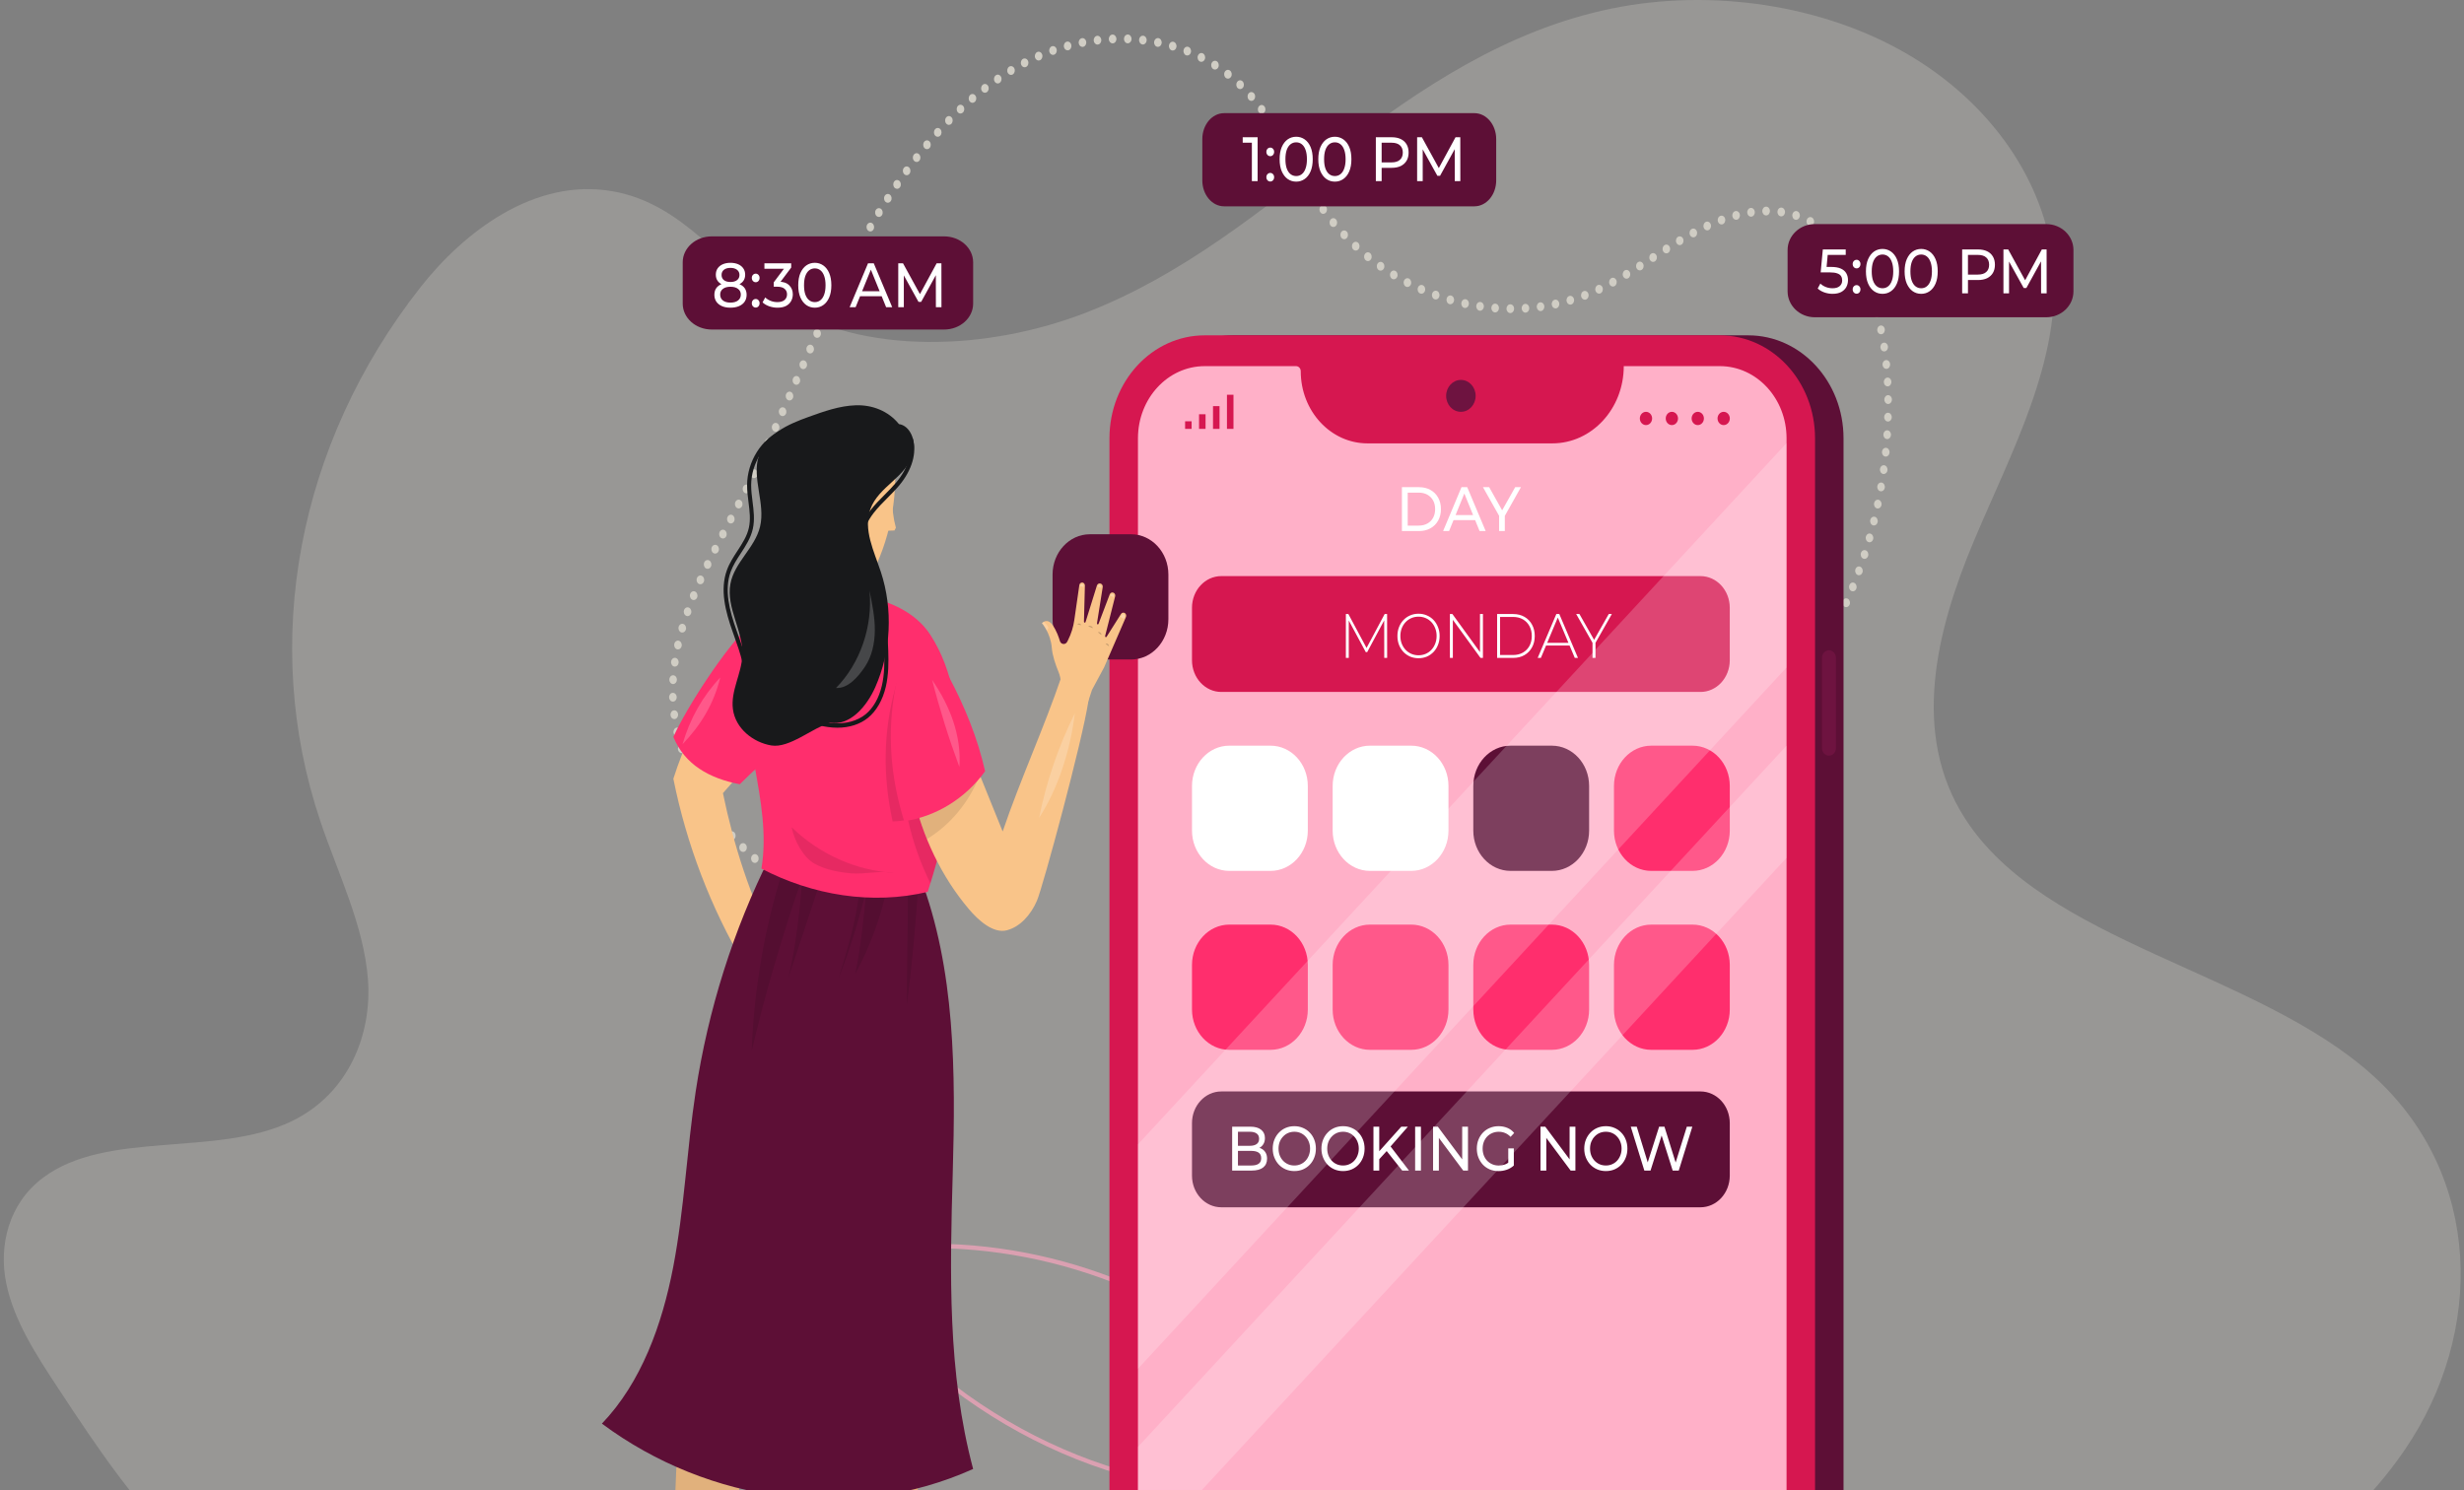 <?xml version="1.0" encoding="UTF-8" standalone="no"?>
<svg
   width="334"
   height="202"
   viewBox="0 0 334 202"
   fill="none"
   version="1.1"
   id="svg81"
   sodipodi:docname="flexible-booking.svg"
   inkscape:version="1.4 (e7c3feb, 2024-10-09)"
   xmlns:inkscape="http://www.inkscape.org/namespaces/inkscape"
   xmlns:sodipodi="http://sodipodi.sourceforge.net/DTD/sodipodi-0.dtd"
   xmlns="http://www.w3.org/2000/svg"
   xmlns:svg="http://www.w3.org/2000/svg">
  <rect x="0" y="0" width="334" height="202" fill="#808080" stroke="none"/>
  <defs
     id="defs81" />
  <sodipodi:namedview
     id="namedview81"
     pagecolor="#505050"
     bordercolor="#eeeeee"
     borderopacity="1"
     inkscape:showpageshadow="0"
     inkscape:pageopacity="0"
     inkscape:pagecheckerboard="0"
     inkscape:deskcolor="#505050"
     inkscape:zoom="1.3663366"
     inkscape:cx="133.2029"
     inkscape:cy="106.85507"
     inkscape:window-width="1231"
     inkscape:window-height="754"
     inkscape:window-x="58"
     inkscape:window-y="3"
     inkscape:window-maximized="1"
     inkscape:current-layer="svg81" />
  <path
     opacity="0.3"
     d="m 7.896,188.229 c 5.361,8.139 10.794,16.363 18.364,23.271 4.005,3.655 8.703,6.927 13.911,9.399 H 296.06 c 12.318,-6.132 22.991,-14.199 29.927,-24.363 10.796,-15.825 10.601,-37.208 -4.301,-50.696 -15.773,-14.276 -44.509,-17.942 -55.362,-34.937 -7.314,-11.452 -3.884,-25.362 1.242,-37.561 5.126,-12.199 11.889,-24.507 10.759,-37.354 C 277.332,24.716 269.871,13.92 258.5,7.303 247.129,0.686 232.063,-1.627 218.468,1.157 204.185,4.083 192.414,12.063 181.72,20.234 171.027,28.404 160.569,37.17 147.306,42.346 134.041,47.522 116.955,48.34 105.446,40.924 97.752,35.967 92.678,27.626 83.054,25.932 72.4,24.055 62.836,31.516 57,38.938 40.313,60.164 35.264,87.102 43.429,111.351 c 2.393,7.108 5.88,14.072 6.445,21.423 0.565,7.35 -2.532,15.484 -10.385,19.254 -10.174,4.883 -25.01,1.139 -33.669,7.648 -4.672,3.512 -6.006,9.192 -4.982,14.274 1.024,5.081 4.063,9.732 7.058,14.279 z"
     fill="#d0cdc4"
     id="path1"
     style="stroke-width:1.072" />
  <g
     style="mix-blend-mode:multiply"
     id="g4"
     transform="matrix(1.062,0,0,1.149,-0.032,5.5444656e-7)">
    <path
       d="m 113.516,111.304 c -0.062,0 -0.125,-0.016 -0.183,-0.042 -0.063,-0.026 -0.112,-0.062 -0.16,-0.109 -0.044,-0.052 -0.078,-0.109 -0.102,-0.171 -0.024,-0.063 -0.039,-0.13 -0.039,-0.198 0,-0.067 0.015,-0.135 0.039,-0.197 0.024,-0.068 0.058,-0.125 0.102,-0.171 0.048,-0.047 0.097,-0.083 0.16,-0.109 0.116,-0.058 0.251,-0.058 0.367,0 0.059,0.026 0.112,0.062 0.16,0.109 0.044,0.046 0.078,0.103 0.102,0.171 0.024,0.062 0.039,0.13 0.039,0.197 0,0.068 -0.015,0.135 -0.039,0.198 -0.024,0.062 -0.058,0.119 -0.102,0.171 -0.048,0.047 -0.101,0.083 -0.16,0.109 -0.057,0.026 -0.121,0.042 -0.184,0.042 z"
       fill="#d0cdc4"
       id="path2" />
    <path
       d="m 111.539,110.473 h 0.005 c -0.251,-0.109 -0.368,-0.416 -0.266,-0.681 0.107,-0.265 0.387,-0.389 0.634,-0.28 0.247,0.109 0.364,0.415 0.262,0.68 -0.078,0.197 -0.257,0.322 -0.446,0.322 -0.063,0 -0.125,-0.016 -0.189,-0.041 z m -1.786,-0.805 c -0.247,-0.11 -0.359,-0.416 -0.257,-0.681 0.106,-0.265 0.392,-0.384 0.634,-0.275 0.247,0.114 0.364,0.416 0.257,0.68 -0.078,0.198 -0.257,0.317 -0.445,0.317 -0.063,0 -0.126,-0.01 -0.189,-0.041 z m -1.782,-0.821 c -0.242,-0.114 -0.354,-0.426 -0.247,-0.686 0.106,-0.264 0.392,-0.384 0.639,-0.264 0.242,0.114 0.353,0.42 0.247,0.68 -0.078,0.197 -0.257,0.312 -0.446,0.312 -0.063,0 -0.13,-0.011 -0.193,-0.042 z m -1.773,-0.857 c -0.242,-0.119 -0.348,-0.426 -0.232,-0.686 0.106,-0.264 0.397,-0.373 0.639,-0.254 0.242,0.12 0.349,0.426 0.237,0.686 -0.082,0.192 -0.256,0.301 -0.44,0.301 -0.068,0 -0.136,-0.011 -0.204,-0.047 z m -1.757,-0.893 c -0.238,-0.125 -0.339,-0.436 -0.223,-0.696 0.121,-0.255 0.407,-0.364 0.649,-0.239 0.242,0.13 0.339,0.436 0.222,0.696 -0.082,0.187 -0.256,0.291 -0.435,0.291 -0.068,0 -0.141,-0.016 -0.213,-0.052 z m -1.739,-0.945 c -0.237,-0.13 -0.324,-0.447 -0.203,-0.696 0.126,-0.255 0.416,-0.353 0.653,-0.224 0.238,0.135 0.33,0.447 0.204,0.701 -0.087,0.177 -0.252,0.281 -0.426,0.281 -0.078,0 -0.155,-0.021 -0.228,-0.062 z m -1.709,-0.998 c -0.233,-0.145 -0.315,-0.462 -0.184,-0.711 0.135,-0.249 0.431,-0.338 0.663,-0.192 0.232,0.14 0.31,0.457 0.179,0.706 -0.087,0.166 -0.252,0.265 -0.421,0.265 -0.082,0 -0.165,-0.021 -0.237,-0.068 z m -1.681,-1.069 c -0.227,-0.151 -0.295,-0.473 -0.155,-0.717 0.14,-0.244 0.441,-0.317 0.668,-0.166 0.222,0.15 0.295,0.472 0.155,0.716 -0.092,0.156 -0.252,0.244 -0.412,0.244 -0.087,0 -0.179,-0.026 -0.257,-0.077 z m -1.637,-1.148 c -0.223,-0.161 -0.276,-0.483 -0.126,-0.717 0.15,-0.239 0.45,-0.301 0.673,-0.14 0.218,0.166 0.276,0.488 0.126,0.722 -0.097,0.15 -0.247,0.228 -0.402,0.228 -0.092,0 -0.189,-0.031 -0.271,-0.093 z m -1.588,-1.226 c -0.213,-0.171 -0.257,-0.499 -0.097,-0.727 0.165,-0.229 0.465,-0.275 0.683,-0.099 0.213,0.172 0.252,0.499 0.092,0.727 -0.097,0.136 -0.242,0.208 -0.388,0.208 -0.102,0 -0.203,-0.036 -0.29,-0.109 z m -1.53,-1.314 c -0.203,-0.187 -0.228,-0.514 -0.053,-0.732 0.174,-0.218 0.479,-0.244 0.683,-0.057 0.203,0.182 0.228,0.514 0.053,0.732 -0.097,0.12 -0.232,0.182 -0.368,0.182 -0.111,0 -0.223,-0.042 -0.315,-0.125 z m -1.453,-1.418 c -0.194,-0.203 -0.199,-0.53 -0.01,-0.737 0.184,-0.203 0.489,-0.208 0.683,-0.01 0.194,0.202 0.198,0.53 0.01,0.737 -0.092,0.104 -0.218,0.156 -0.349,0.156 -0.121,0 -0.242,-0.047 -0.334,-0.145 z m -1.371,-1.516 c -0.179,-0.213 -0.165,-0.54 0.034,-0.732 0.199,-0.192 0.504,-0.177 0.688,0.036 0.179,0.213 0.165,0.54 -0.034,0.732 -0.092,0.094 -0.208,0.135 -0.324,0.135 -0.136,0 -0.266,-0.057 -0.363,-0.171 z m -1.269,-1.605 c -0.165,-0.229 -0.131,-0.556 0.077,-0.732 0.213,-0.177 0.513,-0.14 0.683,0.088 0.165,0.223 0.131,0.55 -0.082,0.727 -0.087,0.073 -0.194,0.109 -0.3,0.109 -0.141,0 -0.281,-0.068 -0.378,-0.192 z m -1.167,-1.703 c -0.15,-0.239 -0.092,-0.561 0.131,-0.722 0.218,-0.161 0.523,-0.099 0.673,0.135 h -0.005 c 0.155,0.239 0.097,0.561 -0.126,0.722 -0.082,0.062 -0.179,0.088 -0.271,0.088 -0.155,0 -0.31,-0.078 -0.402,-0.223 z m -1.046,-1.797 c -0.131,-0.249 -0.049,-0.566 0.184,-0.707 0.228,-0.14 0.523,-0.057 0.658,0.192 0.131,0.249 0.053,0.566 -0.179,0.706 -0.078,0.047 -0.16,0.073 -0.242,0.073 -0.165,0 -0.329,-0.093 -0.421,-0.265 z m -0.906,-1.875 v -0.005 c -0.116,-0.26 -0.01,-0.566 0.232,-0.691 0.242,-0.119 0.528,-0.005 0.644,0.255 0.111,0.26 0.005,0.566 -0.237,0.691 -0.063,0.031 -0.136,0.047 -0.204,0.047 -0.179,0 -0.353,-0.109 -0.436,-0.296 z m -0.755,-1.963 c -0.092,-0.27 0.039,-0.566 0.291,-0.665 0.252,-0.099 0.528,0.041 0.62,0.311 0.092,0.27 -0.039,0.566 -0.291,0.665 -0.058,0.021 -0.111,0.031 -0.165,0.031 -0.198,0 -0.387,-0.13 -0.455,-0.343 z m -0.586,-2.031 c -0.063,-0.275 0.092,-0.561 0.353,-0.628 0.257,-0.072 0.523,0.094 0.586,0.374 0.068,0.275 -0.087,0.561 -0.348,0.633 -0.039,0.01 -0.078,0.016 -0.121,0.016 -0.213,0 -0.412,-0.156 -0.47,-0.395 z M 224.785,86.198 c -0.179,-0.213 -0.164,-0.54 0.034,-0.732 0.199,-0.192 0.509,-0.177 0.688,0.042 0.174,0.213 0.159,0.54 -0.039,0.732 -0.092,0.088 -0.208,0.13 -0.324,0.13 -0.131,0 -0.262,-0.057 -0.359,-0.171 z m 1.424,-1.402 c -0.189,-0.203 -0.184,-0.535 0.01,-0.732 0.188,-0.203 0.493,-0.197 0.683,0.005 0.184,0.208 0.184,0.535 -0.01,0.737 -0.092,0.099 -0.213,0.145 -0.339,0.145 -0.126,0 -0.247,-0.052 -0.344,-0.156 z M 85.618,84.406 c -0.039,-0.286 0.145,-0.55 0.407,-0.587 0.266,-0.047 0.513,0.151 0.552,0.436 0.039,0.281 -0.145,0.545 -0.412,0.587 -0.024,0.005 -0.043,0.005 -0.068,0.005 -0.237,0 -0.446,-0.182 -0.479,-0.442 z M 227.579,83.331 c -0.198,-0.197 -0.208,-0.524 -0.024,-0.732 0.184,-0.213 0.489,-0.224 0.683,-0.026 0.199,0.198 0.208,0.525 0.024,0.738 -0.097,0.109 -0.223,0.161 -0.353,0.161 -0.121,0 -0.238,-0.047 -0.33,-0.14 z M 85.434,82.287 c -0.01,-0.285 0.198,-0.53 0.465,-0.54 0.266,-0.011 0.494,0.213 0.504,0.498 0.01,0.291 -0.199,0.53 -0.465,0.54 h -0.019 c -0.262,0 -0.475,-0.218 -0.484,-0.499 z M 228.887,81.804 c -0.203,-0.187 -0.223,-0.514 -0.048,-0.732 0.174,-0.218 0.479,-0.239 0.682,-0.052 0.204,0.187 0.223,0.514 0.049,0.732 -0.097,0.119 -0.233,0.181 -0.368,0.181 -0.112,0 -0.223,-0.041 -0.315,-0.13 z M 85.913,80.714 c -0.266,-0.021 -0.47,-0.27 -0.45,-0.556 0.019,-0.286 0.247,-0.504 0.513,-0.483 0.267,0.021 0.47,0.27 0.45,0.556 -0.014,0.27 -0.228,0.483 -0.479,0.483 z M 230.136,80.225 c -0.208,-0.182 -0.242,-0.509 -0.073,-0.732 0.165,-0.223 0.47,-0.26 0.679,-0.083 0.208,0.182 0.242,0.504 0.077,0.732 -0.097,0.13 -0.237,0.192 -0.378,0.192 -0.106,0 -0.213,-0.036 -0.305,-0.109 z m 1.191,-1.636 c -0.213,-0.171 -0.261,-0.499 -0.101,-0.727 0.155,-0.234 0.46,-0.281 0.673,-0.114 0.218,0.171 0.266,0.499 0.107,0.727 -0.097,0.14 -0.243,0.213 -0.393,0.213 -0.097,0 -0.199,-0.031 -0.286,-0.099 z M 86.088,78.647 c -0.262,-0.047 -0.441,-0.312 -0.397,-0.598 0.043,-0.28 0.291,-0.472 0.557,-0.426 0.262,0.047 0.441,0.312 0.397,0.597 -0.039,0.255 -0.242,0.436 -0.475,0.436 -0.029,0 -0.053,-0.005 -0.083,-0.01 z M 232.456,76.901 c -0.223,-0.161 -0.281,-0.483 -0.131,-0.717 0.15,-0.239 0.45,-0.301 0.673,-0.145 0.223,0.161 0.281,0.483 0.131,0.722 -0.092,0.151 -0.247,0.228 -0.402,0.228 -0.092,0 -0.189,-0.026 -0.271,-0.088 z M 86.446,76.61 c -0.262,-0.072 -0.416,-0.353 -0.349,-0.633 0.063,-0.276 0.329,-0.447 0.586,-0.374 0.262,0.073 0.417,0.353 0.353,0.634 -0.058,0.234 -0.252,0.39 -0.47,0.39 -0.039,0 -0.082,-0.005 -0.121,-0.016 z M 233.521,75.172 c -0.228,-0.151 -0.3,-0.472 -0.16,-0.717 0.141,-0.244 0.441,-0.317 0.669,-0.166 0.227,0.151 0.3,0.467 0.159,0.712 -0.092,0.161 -0.252,0.249 -0.416,0.249 -0.087,0 -0.174,-0.026 -0.252,-0.078 z M 86.959,74.611 c -0.252,-0.094 -0.388,-0.384 -0.305,-0.66 0.087,-0.27 0.363,-0.416 0.615,-0.322 0.252,0.088 0.387,0.384 0.305,0.654 -0.068,0.218 -0.257,0.353 -0.46,0.353 -0.053,0 -0.102,-0.005 -0.155,-0.026 z M 234.519,73.396 c -0.233,-0.14 -0.315,-0.457 -0.184,-0.706 0.131,-0.249 0.426,-0.338 0.658,-0.197 0.237,0.14 0.32,0.457 0.189,0.706 -0.092,0.172 -0.257,0.265 -0.426,0.265 -0.078,0 -0.16,-0.021 -0.237,-0.067 z M 87.608,72.658 c -0.247,-0.109 -0.368,-0.41 -0.266,-0.675 0.102,-0.27 0.383,-0.395 0.629,-0.286 0.247,0.109 0.368,0.41 0.267,0.675 -0.078,0.202 -0.257,0.327 -0.45,0.327 -0.058,0 -0.121,-0.016 -0.179,-0.042 z M 235.453,71.578 c -0.237,-0.13 -0.329,-0.447 -0.208,-0.701 0.121,-0.254 0.412,-0.353 0.649,-0.223 0.237,0.13 0.334,0.447 0.213,0.701 -0.087,0.176 -0.257,0.281 -0.431,0.281 -0.077,0 -0.15,-0.016 -0.223,-0.057 z M 88.364,70.747 c -0.242,-0.119 -0.349,-0.431 -0.232,-0.685 0.111,-0.26 0.402,-0.374 0.644,-0.254 0.242,0.124 0.344,0.436 0.232,0.696 -0.082,0.187 -0.257,0.296 -0.441,0.296 -0.068,0 -0.136,-0.015 -0.203,-0.052 z M 236.32,69.724 c -0.242,-0.119 -0.349,-0.431 -0.237,-0.691 h 0.005 c 0.111,-0.26 0.397,-0.374 0.639,-0.249 0.242,0.119 0.349,0.426 0.237,0.685 -0.082,0.192 -0.256,0.301 -0.44,0.301 -0.068,0 -0.136,-0.015 -0.204,-0.047 z M 89.201,68.882 c -0.237,-0.13 -0.329,-0.447 -0.203,-0.701 0.121,-0.254 0.416,-0.353 0.654,-0.218 0.237,0.13 0.329,0.447 0.203,0.701 -0.087,0.176 -0.252,0.275 -0.426,0.275 -0.078,0 -0.155,-0.015 -0.228,-0.057 z M 237.119,67.833 c -0.247,-0.109 -0.363,-0.415 -0.261,-0.68 0.101,-0.265 0.387,-0.39 0.634,-0.275 0.242,0.109 0.363,0.41 0.256,0.675 -0.077,0.203 -0.256,0.322 -0.445,0.322 -0.063,0 -0.126,-0.015 -0.184,-0.042 z M 90.112,67.054 c -0.233,-0.145 -0.315,-0.462 -0.189,-0.712 0.131,-0.249 0.426,-0.338 0.663,-0.197 0.233,0.14 0.315,0.457 0.184,0.706 -0.087,0.171 -0.252,0.265 -0.421,0.265 -0.082,0 -0.165,-0.021 -0.237,-0.062 z M 237.845,65.912 c -0.251,-0.099 -0.377,-0.4 -0.285,-0.67 0.092,-0.265 0.372,-0.405 0.624,-0.301 0.252,0.099 0.378,0.395 0.286,0.665 -0.073,0.213 -0.261,0.338 -0.455,0.338 -0.058,0 -0.116,-0.01 -0.17,-0.031 z M 91.066,65.247 c -0.228,-0.145 -0.305,-0.462 -0.17,-0.712 0.136,-0.244 0.431,-0.327 0.663,-0.182 0.228,0.145 0.305,0.462 0.17,0.711 -0.092,0.161 -0.252,0.255 -0.417,0.255 -0.082,0 -0.169,-0.021 -0.247,-0.073 z M 238.504,63.959 c -0.257,-0.088 -0.397,-0.384 -0.31,-0.654 0.082,-0.27 0.354,-0.421 0.61,-0.332 0.252,0.093 0.392,0.384 0.31,0.654 -0.067,0.223 -0.257,0.358 -0.46,0.358 -0.053,0 -0.102,-0.005 -0.15,-0.026 z M 92.053,63.465 c -0.228,-0.15 -0.3,-0.472 -0.16,-0.717 0.136,-0.244 0.436,-0.322 0.663,-0.171 0.228,0.146 0.3,0.468 0.16,0.712 h 0.005 c -0.092,0.161 -0.252,0.249 -0.416,0.249 -0.087,0 -0.174,-0.026 -0.252,-0.073 z m 147.031,-1.48 c -0.256,-0.078 -0.407,-0.369 -0.334,-0.644 0.073,-0.275 0.344,-0.436 0.601,-0.358 0.256,0.078 0.406,0.364 0.333,0.644 -0.062,0.229 -0.256,0.374 -0.464,0.374 -0.044,0 -0.092,-0.005 -0.136,-0.015 z M 93.061,61.689 c -0.228,-0.151 -0.3,-0.467 -0.16,-0.711 0.136,-0.244 0.436,-0.322 0.663,-0.177 0.228,0.151 0.3,0.473 0.16,0.717 -0.092,0.161 -0.252,0.249 -0.411,0.249 -0.087,0 -0.174,-0.026 -0.252,-0.078 z M 239.598,59.986 c -0.261,-0.068 -0.421,-0.348 -0.358,-0.628 0.063,-0.28 0.324,-0.452 0.586,-0.384 0.257,0.068 0.417,0.348 0.354,0.628 -0.054,0.239 -0.252,0.395 -0.47,0.395 -0.039,0 -0.078,-0.005 -0.112,-0.01 z M 94.068,59.919 c -0.227,-0.151 -0.3,-0.468 -0.165,-0.712 0.136,-0.249 0.436,-0.327 0.663,-0.176 0.233,0.145 0.305,0.467 0.165,0.711 -0.092,0.161 -0.252,0.249 -0.412,0.249 -0.087,0 -0.174,-0.021 -0.252,-0.072 z m 0.998,-1.776 c -0.232,-0.145 -0.31,-0.467 -0.174,-0.711 0.131,-0.249 0.431,-0.332 0.658,-0.187 0.233,0.146 0.31,0.462 0.175,0.707 v 0.005 c -0.087,0.161 -0.252,0.255 -0.417,0.255 -0.082,0 -0.169,-0.021 -0.242,-0.068 z M 240.029,57.961 c -0.261,-0.057 -0.431,-0.327 -0.377,-0.608 0.053,-0.281 0.305,-0.468 0.571,-0.41 0.262,0.057 0.431,0.332 0.378,0.613 -0.044,0.244 -0.247,0.416 -0.475,0.416 -0.029,0 -0.063,0 -0.097,-0.01 z M 96.034,56.345 c -0.237,-0.145 -0.32,-0.457 -0.184,-0.706 0.131,-0.254 0.426,-0.343 0.658,-0.197 0.233,0.14 0.315,0.457 0.184,0.706 -0.092,0.166 -0.257,0.265 -0.426,0.265 -0.077,0 -0.16,-0.021 -0.232,-0.068 z M 240.392,55.925 c -0.266,-0.047 -0.445,-0.312 -0.402,-0.592 0.039,-0.286 0.287,-0.478 0.553,-0.436 0.261,0.047 0.441,0.312 0.402,0.598 -0.039,0.254 -0.242,0.436 -0.48,0.436 -0.024,0 -0.048,0 -0.073,-0.005 z M 96.973,54.533 c -0.232,-0.135 -0.319,-0.452 -0.189,-0.706 0.126,-0.249 0.421,-0.343 0.654,-0.203 0.237,0.135 0.324,0.452 0.194,0.701 -0.087,0.171 -0.252,0.27 -0.426,0.27 -0.077,0 -0.155,-0.021 -0.232,-0.062 z M 240.673,53.873 c -0.266,-0.036 -0.46,-0.291 -0.426,-0.576 0.03,-0.286 0.272,-0.488 0.538,-0.457 0.261,0.031 0.455,0.291 0.421,0.577 -0.029,0.265 -0.237,0.457 -0.479,0.457 z M 97.898,52.71 c -0.237,-0.135 -0.324,-0.452 -0.199,-0.701 0.126,-0.255 0.417,-0.348 0.654,-0.213 0.237,0.135 0.325,0.447 0.199,0.701 -0.087,0.177 -0.252,0.275 -0.426,0.275 -0.078,0 -0.155,-0.021 -0.228,-0.062 z M 240.872,51.806 c -0.266,-0.021 -0.465,-0.265 -0.446,-0.556 0.02,-0.286 0.252,-0.499 0.519,-0.478 0.266,0.021 0.465,0.27 0.445,0.556 -0.019,0.275 -0.232,0.483 -0.479,0.483 -0.015,0 -0.024,0 -0.039,-0.005 z M 98.804,50.876 c -0.237,-0.13 -0.329,-0.447 -0.203,-0.701 0.121,-0.254 0.416,-0.353 0.654,-0.218 0.237,0.135 0.329,0.447 0.203,0.701 -0.087,0.176 -0.257,0.281 -0.431,0.281 -0.073,0 -0.15,-0.021 -0.223,-0.062 z M 240.993,49.739 c -0.266,-0.01 -0.474,-0.249 -0.47,-0.535 0.01,-0.285 0.233,-0.514 0.499,-0.504 0.271,0.01 0.479,0.249 0.47,0.535 -0.005,0.28 -0.223,0.504 -0.484,0.504 z M 99.7,49.038 c -0.237,-0.13 -0.334,-0.447 -0.213,-0.701 0.126,-0.254 0.416,-0.353 0.653,-0.223 0.238,0.13 0.33,0.447 0.209,0.701 -0.083,0.177 -0.252,0.281 -0.431,0.281 -0.072,0 -0.15,-0.021 -0.218,-0.057 z M 240.543,47.153 c 0,-0.291 0.213,-0.525 0.479,-0.53 0.267,0 0.489,0.229 0.489,0.514 0.005,0.286 -0.208,0.525 -0.474,0.53 h -0.01 c -0.261,0 -0.479,-0.234 -0.484,-0.514 z m -139.962,0.042 c -0.237,-0.13 -0.334,-0.447 -0.213,-0.701 0.121,-0.255 0.416,-0.358 0.654,-0.229 0.237,0.135 0.334,0.447 0.213,0.701 -0.087,0.182 -0.257,0.286 -0.436,0.286 -0.073,0 -0.15,-0.021 -0.218,-0.057 z M 240.48,45.101 c -0.019,-0.286 0.189,-0.53 0.455,-0.551 0.266,-0.015 0.494,0.203 0.508,0.488 0.015,0.286 -0.189,0.535 -0.455,0.55 h -0.029 c -0.252,0 -0.465,-0.213 -0.479,-0.488 z m -139.018,0.244 c -0.242,-0.13 -0.334,-0.442 -0.213,-0.701 0.121,-0.255 0.412,-0.353 0.649,-0.223 0.237,0.13 0.334,0.442 0.213,0.696 -0.087,0.182 -0.256,0.286 -0.431,0.286 -0.072,0 -0.15,-0.021 -0.218,-0.057 z m 0.877,-1.849 c -0.237,-0.13 -0.334,-0.447 -0.213,-0.701 0.121,-0.254 0.416,-0.353 0.654,-0.223 0.237,0.13 0.329,0.442 0.208,0.696 -0.083,0.182 -0.257,0.286 -0.431,0.286 -0.073,0 -0.15,-0.021 -0.218,-0.057 z m 137.976,-0.431 c -0.029,-0.286 0.165,-0.545 0.431,-0.577 0.266,-0.031 0.504,0.172 0.533,0.457 0.029,0.285 -0.16,0.545 -0.426,0.576 h -0.054 c -0.247,0 -0.455,-0.192 -0.484,-0.457 z M 103.22,41.647 c -0.242,-0.13 -0.334,-0.442 -0.213,-0.696 0.126,-0.255 0.417,-0.358 0.654,-0.224 0.237,0.13 0.334,0.442 0.208,0.696 -0.087,0.182 -0.256,0.281 -0.431,0.281 -0.073,0 -0.15,-0.015 -0.218,-0.057 z m 136.829,-0.608 c -0.049,-0.281 0.125,-0.551 0.392,-0.603 0.262,-0.047 0.513,0.14 0.562,0.426 0.043,0.28 -0.131,0.55 -0.397,0.597 -0.024,0.005 -0.054,0.01 -0.083,0.01 -0.232,0 -0.436,-0.177 -0.474,-0.431 z m -135.943,-1.236 c -0.237,-0.13 -0.329,-0.447 -0.208,-0.701 0.126,-0.255 0.417,-0.348 0.654,-0.218 0.237,0.135 0.329,0.447 0.208,0.701 -0.087,0.177 -0.257,0.28 -0.431,0.28 -0.073,0 -0.15,-0.021 -0.223,-0.062 z m 135.546,-0.753 c -0.064,-0.28 0.092,-0.561 0.353,-0.628 0.257,-0.073 0.523,0.099 0.586,0.374 0.063,0.281 -0.092,0.561 -0.353,0.629 -0.039,0.01 -0.078,0.015 -0.117,0.015 -0.218,0 -0.416,-0.156 -0.469,-0.39 z m -134.65,-1.08 c -0.232,-0.135 -0.324,-0.452 -0.198,-0.706 0.126,-0.249 0.421,-0.348 0.653,-0.213 0.238,0.135 0.33,0.452 0.204,0.706 -0.087,0.171 -0.257,0.275 -0.431,0.275 -0.073,0 -0.155,-0.021 -0.228,-0.062 z m 134.117,-0.872 c -0.087,-0.27 0.049,-0.566 0.3,-0.654 0.257,-0.093 0.528,0.052 0.615,0.322 0.087,0.27 -0.048,0.566 -0.3,0.66 -0.053,0.021 -0.107,0.031 -0.16,0.031 -0.198,0 -0.387,-0.14 -0.455,-0.358 z M 192.801,36.942 c -0.271,-0.005 -0.484,-0.239 -0.484,-0.524 0.005,-0.286 0.223,-0.519 0.489,-0.514 0.266,0 0.484,0.234 0.479,0.519 0,0.291 -0.218,0.519 -0.484,0.519 z m 1.453,-0.545 c -0.015,-0.286 0.188,-0.53 0.455,-0.545 0.266,-0.015 0.494,0.203 0.508,0.488 0.019,0.286 -0.189,0.53 -0.455,0.545 -0.01,0.005 -0.019,0.005 -0.029,0.005 -0.252,0 -0.465,-0.218 -0.479,-0.493 z m -3.415,0.467 c -0.266,-0.021 -0.469,-0.265 -0.45,-0.55 0.015,-0.291 0.247,-0.504 0.513,-0.488 v 0.005 c 0.267,0.016 0.47,0.265 0.451,0.551 -0.019,0.275 -0.227,0.483 -0.479,0.483 z m 5.342,-0.613 c -0.034,-0.285 0.16,-0.545 0.421,-0.582 v 0.005 c 0.266,-0.036 0.509,0.166 0.543,0.452 0.028,0.285 -0.16,0.54 -0.426,0.576 -0.02,0 -0.039,0.005 -0.059,0.005 -0.242,0 -0.45,-0.198 -0.479,-0.457 z m -7.298,0.41 c -0.266,-0.036 -0.45,-0.296 -0.421,-0.582 0.034,-0.286 0.276,-0.483 0.542,-0.447 0.267,0.036 0.456,0.296 0.422,0.576 -0.034,0.265 -0.243,0.457 -0.48,0.457 -0.024,0 -0.043,0 -0.063,-0.005 z m 9.215,-0.691 c -0.048,-0.285 0.121,-0.556 0.388,-0.608 0.261,-0.052 0.513,0.135 0.562,0.416 0.048,0.28 -0.122,0.55 -0.388,0.608 -0.029,0.005 -0.058,0.005 -0.087,0.005 -0.228,0 -0.431,-0.172 -0.475,-0.421 z m -11.152,0.364 c -0.266,-0.052 -0.435,-0.327 -0.387,-0.608 0.049,-0.281 0.3,-0.467 0.566,-0.416 0.262,0.057 0.436,0.327 0.383,0.608 -0.044,0.249 -0.247,0.426 -0.474,0.426 -0.03,0 -0.059,-0.005 -0.088,-0.01 z m -81.029,-0.192 c -0.237,-0.14 -0.319,-0.457 -0.193,-0.706 0.131,-0.249 0.426,-0.343 0.658,-0.208 0.233,0.14 0.32,0.452 0.194,0.706 -0.087,0.171 -0.257,0.27 -0.426,0.27 -0.078,0 -0.16,-0.021 -0.233,-0.062 z m 94.075,-0.587 c -0.068,-0.28 0.092,-0.561 0.348,-0.634 0.262,-0.067 0.523,0.099 0.592,0.374 0.067,0.281 -0.093,0.561 -0.349,0.634 -0.039,0.01 -0.083,0.015 -0.121,0.015 -0.219,0 -0.412,-0.156 -0.47,-0.39 z m -14.963,0.327 c -0.262,-0.068 -0.417,-0.348 -0.354,-0.628 0.063,-0.281 0.329,-0.447 0.586,-0.379 0.262,0.073 0.422,0.353 0.353,0.634 -0.053,0.234 -0.251,0.39 -0.469,0.39 -0.039,0 -0.078,-0.005 -0.116,-0.016 z m 53.402,-0.67 c -0.106,-0.265 0.005,-0.571 0.247,-0.685 0.248,-0.114 0.533,0 0.64,0.265 0.106,0.26 0,0.566 -0.247,0.686 -0.063,0.031 -0.131,0.042 -0.194,0.042 -0.189,0 -0.363,-0.114 -0.446,-0.307 z m -36.575,-0.202 c -0.082,-0.275 0.053,-0.571 0.31,-0.66 0.252,-0.088 0.528,0.057 0.61,0.332 0.083,0.27 -0.053,0.566 -0.305,0.655 -0.053,0.021 -0.106,0.026 -0.155,0.026 -0.203,0 -0.392,-0.14 -0.46,-0.353 z m -18.716,0.301 c -0.257,-0.083 -0.397,-0.374 -0.319,-0.649 0.082,-0.275 0.353,-0.426 0.61,-0.338 0.252,0.083 0.392,0.374 0.315,0.649 -0.063,0.223 -0.257,0.364 -0.461,0.364 -0.048,0 -0.097,-0.01 -0.145,-0.026 z m -1.854,-0.685 c -0.253,-0.104 -0.378,-0.405 -0.281,-0.67 0.091,-0.27 0.372,-0.405 0.624,-0.301 0.252,0.099 0.373,0.4 0.281,0.67 -0.073,0.208 -0.257,0.333 -0.455,0.333 -0.058,0 -0.116,-0.01 -0.169,-0.031 z m 22.396,-0.301 c -0.102,-0.265 0.019,-0.571 0.266,-0.68 0.247,-0.104 0.533,0.021 0.63,0.286 0.101,0.265 -0.015,0.571 -0.262,0.68 -0.063,0.026 -0.121,0.036 -0.184,0.036 -0.189,0 -0.373,-0.125 -0.45,-0.322 z m -96.83,0 c -0.237,-0.14 -0.32,-0.457 -0.184,-0.706 0.131,-0.255 0.426,-0.343 0.659,-0.197 0.232,0.14 0.314,0.457 0.184,0.706 -0.092,0.166 -0.257,0.265 -0.422,0.265 -0.082,0 -0.164,-0.021 -0.237,-0.068 z m 72.618,-0.509 c -0.242,-0.114 -0.349,-0.421 -0.242,-0.685 0.111,-0.26 0.397,-0.379 0.644,-0.26 0.242,0.119 0.348,0.426 0.242,0.685 -0.083,0.192 -0.257,0.306 -0.446,0.306 -0.063,0 -0.131,-0.015 -0.198,-0.047 z m 25.994,-0.301 c -0.117,-0.26 -0.01,-0.571 0.232,-0.696 0.237,-0.119 0.528,-0.01 0.645,0.249 0.111,0.26 0.009,0.571 -0.233,0.691 -0.068,0.036 -0.136,0.052 -0.208,0.052 -0.179,0 -0.354,-0.109 -0.436,-0.296 z m 32.12,-0.104 c -0.136,-0.249 -0.054,-0.566 0.179,-0.712 0.232,-0.14 0.528,-0.057 0.664,0.192 h -0.005 c 0.135,0.249 0.053,0.566 -0.179,0.711 -0.073,0.047 -0.155,0.068 -0.238,0.068 -0.169,0 -0.334,-0.093 -0.421,-0.26 z m -59.877,-0.514 c -0.237,-0.135 -0.329,-0.447 -0.204,-0.701 0.127,-0.254 0.417,-0.353 0.654,-0.218 0.238,0.135 0.329,0.447 0.204,0.701 -0.087,0.176 -0.257,0.275 -0.431,0.275 -0.073,0 -0.15,-0.015 -0.223,-0.057 z m 29.495,-0.291 c -0.121,-0.254 -0.029,-0.566 0.209,-0.701 0.237,-0.13 0.527,-0.031 0.653,0.223 0.121,0.255 0.029,0.566 -0.208,0.701 -0.073,0.036 -0.15,0.057 -0.223,0.057 -0.174,0 -0.343,-0.104 -0.431,-0.281 z m -99.396,-0.083 c -0.232,-0.146 -0.31,-0.468 -0.174,-0.712 0.135,-0.249 0.431,-0.333 0.663,-0.187 0.228,0.14 0.305,0.462 0.174,0.711 -0.092,0.161 -0.251,0.255 -0.421,0.255 -0.082,0 -0.165,-0.021 -0.242,-0.068 z m 68.192,-0.66 c -0.233,-0.151 -0.305,-0.468 -0.165,-0.717 0.141,-0.244 0.436,-0.322 0.663,-0.171 0.233,0.145 0.306,0.467 0.165,0.711 -0.092,0.161 -0.252,0.249 -0.417,0.249 -0.082,0 -0.169,-0.021 -0.246,-0.072 z m 60.564,-0.146 c -0.159,-0.234 -0.111,-0.556 0.107,-0.727 0.213,-0.171 0.518,-0.119 0.677,0.114 0.156,0.234 0.107,0.556 -0.106,0.727 -0.087,0.068 -0.189,0.099 -0.286,0.099 -0.15,0 -0.3,-0.073 -0.392,-0.213 z m -27.646,-0.078 c -0.13,-0.254 -0.043,-0.571 0.19,-0.706 0.232,-0.14 0.527,-0.047 0.658,0.208 0.126,0.249 0.039,0.566 -0.194,0.701 -0.072,0.047 -0.155,0.062 -0.232,0.062 -0.17,0 -0.339,-0.094 -0.422,-0.265 z m 1.691,-1.002 c -0.131,-0.254 -0.049,-0.571 0.188,-0.706 0.233,-0.14 0.528,-0.052 0.659,0.197 0.131,0.255 0.044,0.566 -0.189,0.707 -0.073,0.047 -0.155,0.068 -0.237,0.068 -0.169,0 -0.334,-0.099 -0.421,-0.265 z m -101.818,0.094 c -0.232,-0.145 -0.305,-0.467 -0.165,-0.712 0.141,-0.244 0.436,-0.322 0.664,-0.171 0.232,0.146 0.305,0.468 0.164,0.712 -0.092,0.161 -0.251,0.249 -0.416,0.249 -0.082,0 -0.17,-0.026 -0.247,-0.078 z m 65.562,-0.015 c -0.223,-0.166 -0.276,-0.488 -0.121,-0.722 0.15,-0.239 0.45,-0.296 0.673,-0.13 0.218,0.161 0.271,0.483 0.121,0.722 -0.097,0.145 -0.247,0.223 -0.397,0.223 -0.097,0 -0.194,-0.031 -0.276,-0.093 z m 61.02,-0.556 c -0.179,-0.213 -0.165,-0.54 0.029,-0.738 0.199,-0.192 0.504,-0.176 0.688,0.031 0.179,0.213 0.164,0.54 -0.034,0.737 -0.092,0.088 -0.208,0.135 -0.325,0.135 -0.13,0 -0.261,-0.057 -0.358,-0.166 z m -23.074,-0.535 c -0.131,-0.249 -0.044,-0.566 0.193,-0.701 0.233,-0.14 0.528,-0.047 0.654,0.208 0.131,0.249 0.044,0.566 -0.189,0.701 -0.077,0.047 -0.155,0.062 -0.232,0.062 -0.175,0 -0.339,-0.094 -0.426,-0.27 z M 172.772,29.458 c -0.208,-0.182 -0.242,-0.509 -0.077,-0.732 0.169,-0.223 0.47,-0.26 0.683,-0.083 0.208,0.176 0.242,0.504 0.077,0.732 -0.097,0.125 -0.237,0.192 -0.382,0.192 -0.102,0 -0.209,-0.037 -0.301,-0.109 z m -62.976,-0.493 c -0.223,-0.156 -0.29,-0.473 -0.145,-0.717 0.14,-0.239 0.441,-0.312 0.668,-0.156 0.228,0.151 0.291,0.473 0.15,0.712 -0.092,0.156 -0.252,0.244 -0.411,0.244 -0.087,0 -0.179,-0.026 -0.262,-0.083 z m 104.2,-0.327 c -0.121,-0.249 -0.029,-0.566 0.208,-0.696 0.238,-0.13 0.533,-0.031 0.654,0.223 0.121,0.254 0.029,0.566 -0.208,0.701 -0.073,0.036 -0.145,0.057 -0.223,0.057 -0.174,0 -0.344,-0.104 -0.431,-0.286 z m 20.029,0.124 c -0.203,-0.187 -0.228,-0.514 -0.054,-0.732 0.17,-0.218 0.475,-0.244 0.679,-0.057 0.203,0.187 0.232,0.514 0.058,0.732 -0.097,0.119 -0.233,0.182 -0.369,0.182 -0.111,0 -0.222,-0.042 -0.314,-0.125 z m -62.749,-0.67 c -0.198,-0.197 -0.213,-0.524 -0.034,-0.737 0.179,-0.208 0.489,-0.223 0.683,-0.031 h 0.005 c 0.194,0.192 0.208,0.519 0.029,0.732 -0.092,0.114 -0.223,0.171 -0.358,0.171 -0.117,0 -0.233,-0.047 -0.325,-0.135 z m 44.449,-0.384 c -0.111,-0.26 -0.01,-0.571 0.232,-0.691 0.243,-0.125 0.533,-0.01 0.644,0.249 0.117,0.26 0.01,0.571 -0.232,0.691 -0.068,0.031 -0.135,0.047 -0.203,0.047 -0.184,0 -0.359,-0.109 -0.441,-0.296 z m 16.798,-0.146 c -0.222,-0.156 -0.285,-0.478 -0.14,-0.717 0.146,-0.239 0.445,-0.312 0.668,-0.156 0.223,0.156 0.291,0.478 0.146,0.722 -0.097,0.151 -0.252,0.234 -0.412,0.234 -0.087,0 -0.179,-0.026 -0.262,-0.083 z M 110.847,27.22 c -0.223,-0.156 -0.281,-0.478 -0.136,-0.717 0.151,-0.239 0.451,-0.306 0.674,-0.145 0.222,0.161 0.281,0.483 0.135,0.722 -0.097,0.151 -0.247,0.229 -0.407,0.229 -0.092,0 -0.184,-0.026 -0.266,-0.088 z m 106.641,-0.364 c -0.097,-0.27 0.024,-0.571 0.271,-0.675 0.252,-0.104 0.533,0.026 0.63,0.291 0.101,0.265 -0.025,0.566 -0.272,0.675 -0.058,0.026 -0.116,0.036 -0.179,0.036 -0.189,0 -0.373,-0.124 -0.45,-0.327 z m -47.621,-0.234 c -0.184,-0.208 -0.179,-0.54 0.015,-0.737 0.193,-0.197 0.498,-0.192 0.682,0.016 0.184,0.208 0.179,0.535 -0.014,0.732 -0.092,0.099 -0.213,0.146 -0.334,0.146 -0.126,0 -0.257,-0.052 -0.349,-0.156 z m 61.024,-0.021 c -0.242,-0.119 -0.348,-0.426 -0.236,-0.685 0.111,-0.26 0.396,-0.374 0.638,-0.26 0.243,0.119 0.354,0.431 0.243,0.691 -0.083,0.192 -0.257,0.301 -0.441,0.301 -0.068,0 -0.135,-0.01 -0.204,-0.047 z m -11.592,-0.478 c -0.082,-0.275 0.058,-0.566 0.314,-0.654 0.257,-0.088 0.529,0.062 0.606,0.338 0.082,0.275 -0.058,0.566 -0.31,0.654 -0.054,0.016 -0.102,0.021 -0.15,0.021 -0.203,0 -0.397,-0.14 -0.46,-0.358 z m 9.849,-0.208 v 0.005 c -0.256,-0.078 -0.406,-0.369 -0.334,-0.644 0.073,-0.275 0.339,-0.436 0.596,-0.358 0.257,0.078 0.407,0.364 0.334,0.639 -0.058,0.229 -0.252,0.379 -0.465,0.379 -0.044,0 -0.087,-0.005 -0.131,-0.021 z m -7.994,-0.384 c -0.063,-0.281 0.101,-0.561 0.363,-0.623 0.261,-0.062 0.518,0.109 0.581,0.39 0.058,0.281 -0.107,0.561 -0.363,0.623 -0.039,0.01 -0.073,0.01 -0.112,0.01 -0.218,0 -0.421,-0.161 -0.469,-0.4 z M 111.932,25.506 c -0.218,-0.166 -0.271,-0.488 -0.116,-0.727 0.155,-0.234 0.455,-0.286 0.678,-0.125 0.217,0.166 0.266,0.493 0.116,0.727 -0.097,0.14 -0.247,0.218 -0.397,0.218 -0.097,0 -0.194,-0.031 -0.281,-0.094 z m 111.115,-0.39 c -0.034,-0.285 0.155,-0.545 0.421,-0.582 0.261,-0.036 0.504,0.161 0.538,0.447 0.034,0.286 -0.15,0.545 -0.417,0.582 -0.019,0 -0.044,0.005 -0.063,0.005 -0.242,0 -0.445,-0.192 -0.479,-0.452 z m 4.281,0.41 c -0.267,-0.031 -0.456,-0.291 -0.422,-0.577 0.029,-0.286 0.271,-0.488 0.538,-0.452 0.266,0.036 0.455,0.296 0.421,0.576 -0.029,0.265 -0.237,0.457 -0.479,0.457 -0.019,0 -0.039,0 -0.058,-0.005 z m -2.359,-0.618 c 0,-0.291 0.213,-0.525 0.48,-0.525 0.266,-0.005 0.489,0.223 0.489,0.514 0.005,0.286 -0.208,0.519 -0.475,0.524 h -0.009 c -0.267,0 -0.48,-0.229 -0.485,-0.514 z m -56.414,0.14 c -0.175,-0.218 -0.145,-0.545 0.058,-0.732 0.203,-0.182 0.508,-0.156 0.683,0.068 0.169,0.218 0.145,0.545 -0.064,0.732 -0.087,0.078 -0.198,0.119 -0.309,0.119 -0.136,0 -0.277,-0.062 -0.368,-0.187 z M 113.06,23.818 c -0.213,-0.171 -0.256,-0.498 -0.097,-0.727 0.16,-0.229 0.46,-0.275 0.678,-0.104 0.213,0.171 0.257,0.499 0.097,0.727 -0.097,0.135 -0.242,0.208 -0.387,0.208 -0.102,0 -0.204,-0.031 -0.291,-0.104 z m 54.279,-0.426 c -0.155,-0.228 -0.111,-0.556 0.102,-0.727 0.218,-0.166 0.518,-0.119 0.678,0.109 0.16,0.234 0.116,0.556 -0.102,0.727 -0.087,0.067 -0.189,0.104 -0.286,0.104 -0.15,0 -0.295,-0.072 -0.392,-0.213 z m -53.112,-1.226 c -0.208,-0.177 -0.242,-0.504 -0.077,-0.732 0.164,-0.224 0.469,-0.26 0.682,-0.083 0.209,0.182 0.243,0.509 0.078,0.732 -0.097,0.13 -0.237,0.197 -0.383,0.197 -0.101,0 -0.208,-0.036 -0.3,-0.114 z m 51.984,-0.483 c -0.15,-0.234 -0.092,-0.561 0.126,-0.722 0.223,-0.161 0.523,-0.099 0.673,0.135 0.15,0.239 0.097,0.561 -0.126,0.722 -0.082,0.062 -0.179,0.094 -0.271,0.094 -0.155,0 -0.31,-0.078 -0.402,-0.228 z m -50.768,-1.132 c -0.204,-0.187 -0.233,-0.514 -0.059,-0.732 0.175,-0.218 0.48,-0.244 0.683,-0.062 0.204,0.187 0.228,0.514 0.058,0.732 -0.097,0.125 -0.232,0.187 -0.373,0.187 -0.111,0 -0.218,-0.042 -0.309,-0.125 z m 49.693,-0.597 c -0.15,-0.244 -0.087,-0.566 0.135,-0.722 0.223,-0.156 0.528,-0.088 0.674,0.151 0.145,0.239 0.082,0.561 -0.141,0.717 -0.082,0.057 -0.174,0.088 -0.266,0.088 -0.155,0 -0.31,-0.083 -0.402,-0.234 z m -48.434,-0.976 c -0.199,-0.192 -0.213,-0.519 -0.034,-0.732 0.179,-0.213 0.484,-0.234 0.682,-0.036 0.199,0.192 0.218,0.519 0.034,0.732 -0.092,0.114 -0.222,0.171 -0.358,0.171 -0.116,0 -0.232,-0.047 -0.324,-0.135 z m 47.373,-0.758 c -0.15,-0.239 -0.087,-0.561 0.136,-0.722 0.223,-0.156 0.523,-0.094 0.673,0.151 0.145,0.239 0.082,0.561 -0.14,0.717 -0.083,0.057 -0.175,0.088 -0.267,0.088 -0.155,0 -0.31,-0.083 -0.402,-0.234 z m -46.061,-0.768 c -0.194,-0.198 -0.199,-0.53 -0.015,-0.732 0.189,-0.208 0.494,-0.213 0.688,-0.015 0.189,0.202 0.194,0.53 0.01,0.737 -0.097,0.104 -0.223,0.156 -0.349,0.156 -0.121,0 -0.242,-0.047 -0.334,-0.145 z m 44.987,-0.946 c -0.151,-0.239 -0.097,-0.561 0.125,-0.722 0.218,-0.166 0.523,-0.104 0.673,0.13 0.151,0.239 0.097,0.561 -0.126,0.722 -0.082,0.062 -0.179,0.093 -0.271,0.093 -0.155,0 -0.305,-0.078 -0.401,-0.223 z M 119.37,15.976 c -0.184,-0.208 -0.175,-0.535 0.019,-0.732 0.189,-0.203 0.499,-0.192 0.683,0.015 0.184,0.208 0.179,0.535 -0.014,0.732 -0.097,0.099 -0.218,0.145 -0.335,0.145 -0.13,0 -0.256,-0.057 -0.353,-0.161 z m 42.516,-1.137 c -0.164,-0.229 -0.121,-0.556 0.093,-0.727 0.218,-0.172 0.518,-0.13 0.678,0.104 h 0.004 c 0.16,0.228 0.117,0.55 -0.096,0.727 -0.087,0.068 -0.194,0.104 -0.291,0.104 -0.15,0 -0.295,-0.072 -0.388,-0.208 z m -41.102,-0.281 c -0.179,-0.218 -0.16,-0.545 0.043,-0.732 0.199,-0.192 0.504,-0.171 0.683,0.047 0.175,0.213 0.155,0.54 -0.044,0.732 -0.091,0.088 -0.208,0.13 -0.319,0.13 -0.136,0 -0.266,-0.062 -0.363,-0.177 z m 39.911,-1.314 c -0.174,-0.218 -0.15,-0.551 0.054,-0.732 0.203,-0.187 0.508,-0.161 0.682,0.057 0.174,0.218 0.15,0.545 -0.053,0.732 -0.092,0.083 -0.203,0.125 -0.314,0.125 -0.136,0 -0.272,-0.062 -0.369,-0.182 z m -38.449,-0.042 c -0.165,-0.223 -0.135,-0.551 0.073,-0.727 0.208,-0.182 0.513,-0.146 0.683,0.073 0.169,0.229 0.135,0.55 -0.073,0.732 -0.092,0.078 -0.198,0.114 -0.305,0.114 -0.141,0 -0.281,-0.062 -0.378,-0.192 z m 1.521,-1.283 c -0.16,-0.234 -0.112,-0.556 0.101,-0.727 0.218,-0.171 0.523,-0.119 0.678,0.114 0.16,0.229 0.112,0.556 -0.101,0.722 -0.087,0.067 -0.189,0.104 -0.286,0.104 -0.15,0 -0.295,-0.073 -0.392,-0.213 z m 35.645,-0.166 c -0.194,-0.203 -0.194,-0.535 -0.005,-0.738 0.189,-0.203 0.494,-0.203 0.688,0 0.189,0.203 0.189,0.53 0,0.732 -0.092,0.104 -0.218,0.156 -0.344,0.156 -0.121,0 -0.247,-0.052 -0.339,-0.151 z M 125.34,10.709 c -0.15,-0.239 -0.087,-0.561 0.136,-0.717 0.223,-0.161 0.523,-0.093 0.673,0.146 0.146,0.239 0.083,0.561 -0.14,0.722 -0.083,0.057 -0.175,0.083 -0.267,0.083 -0.154,0 -0.31,-0.078 -0.402,-0.234 z m 32.668,-0.312 C 157.8,10.216 157.77,9.889 157.94,9.665 c 0.169,-0.223 0.474,-0.254 0.683,-0.073 0.203,0.182 0.237,0.509 0.068,0.732 -0.097,0.125 -0.238,0.187 -0.378,0.187 -0.107,0 -0.213,-0.036 -0.305,-0.114 z m -31.04,-0.81 c -0.136,-0.244 -0.063,-0.561 0.169,-0.706 0.232,-0.151 0.528,-0.068 0.663,0.182 0.136,0.244 0.059,0.566 -0.174,0.712 h 0.005 c -0.077,0.047 -0.165,0.073 -0.247,0.073 -0.169,0 -0.329,-0.094 -0.416,-0.26 z m 29.524,-0.395 c -0.218,-0.161 -0.281,-0.483 -0.13,-0.722 0.149,-0.239 0.45,-0.301 0.672,-0.14 0.223,0.161 0.281,0.483 0.131,0.722 -0.092,0.145 -0.247,0.229 -0.402,0.229 -0.092,0 -0.189,-0.031 -0.271,-0.088 z M 128.643,8.559 c -0.121,-0.255 -0.029,-0.566 0.208,-0.701 0.238,-0.13 0.528,-0.031 0.654,0.223 0.121,0.254 0.029,0.566 -0.208,0.701 -0.073,0.036 -0.145,0.057 -0.223,0.057 -0.174,0 -0.344,-0.104 -0.431,-0.281 z m 26.236,-0.415 c -0.237,-0.135 -0.324,-0.452 -0.193,-0.706 0.126,-0.249 0.421,-0.343 0.654,-0.208 0.237,0.14 0.324,0.452 0.194,0.706 -0.088,0.171 -0.253,0.27 -0.427,0.27 -0.077,0 -0.155,-0.021 -0.228,-0.062 z M 130.372,7.63 c -0.111,-0.265 -0.005,-0.571 0.242,-0.691 0.242,-0.114 0.528,0 0.639,0.26 0.111,0.265 0.005,0.571 -0.242,0.691 -0.063,0.031 -0.131,0.047 -0.198,0.047 -0.185,0 -0.359,-0.114 -0.441,-0.306 z M 153.18,7.255 c -0.247,-0.114 -0.359,-0.42 -0.252,-0.685 0.107,-0.265 0.392,-0.384 0.639,-0.27 0.242,0.114 0.354,0.421 0.247,0.685 -0.077,0.192 -0.256,0.312 -0.445,0.312 -0.063,0 -0.126,-0.015 -0.189,-0.042 z M 132.144,6.804 c -0.092,-0.27 0.034,-0.566 0.286,-0.67 0.252,-0.099 0.528,0.036 0.625,0.306 0.092,0.265 -0.034,0.566 -0.286,0.67 -0.053,0.021 -0.111,0.031 -0.17,0.031 -0.193,0 -0.377,-0.13 -0.455,-0.338 z m 19.268,-0.281 c -0.251,-0.094 -0.387,-0.39 -0.3,-0.66 0.082,-0.275 0.358,-0.416 0.61,-0.327 0.257,0.093 0.392,0.39 0.305,0.66 -0.067,0.218 -0.256,0.353 -0.46,0.353 -0.053,0 -0.101,-0.01 -0.155,-0.026 z M 133.97,6.108 c -0.078,-0.275 0.068,-0.566 0.319,-0.649 h 0.005 c 0.252,-0.083 0.523,0.073 0.601,0.348 0.077,0.275 -0.068,0.566 -0.325,0.649 -0.043,0.015 -0.092,0.021 -0.14,0.021 -0.208,0 -0.397,-0.145 -0.46,-0.369 z m 15.627,-0.161 c -0.262,-0.073 -0.417,-0.353 -0.354,-0.634 0.068,-0.275 0.329,-0.447 0.591,-0.374 0.256,0.068 0.416,0.353 0.348,0.628 -0.053,0.239 -0.251,0.395 -0.469,0.395 -0.039,0 -0.078,-0.005 -0.116,-0.016 z M 135.829,5.542 c -0.063,-0.281 0.102,-0.561 0.359,-0.623 0.261,-0.067 0.523,0.104 0.581,0.384 0.063,0.281 -0.097,0.561 -0.358,0.623 -0.039,0.01 -0.073,0.015 -0.112,0.015 -0.218,0 -0.421,-0.161 -0.47,-0.4 z m 1.889,-0.442 c -0.044,-0.281 0.136,-0.551 0.397,-0.597 0.266,-0.047 0.513,0.145 0.557,0.426 0.048,0.286 -0.131,0.551 -0.397,0.597 -0.024,0.005 -0.054,0.01 -0.078,0.01 -0.232,0 -0.44,-0.182 -0.479,-0.436 z m 10.019,0.421 c -0.262,-0.047 -0.436,-0.317 -0.392,-0.597 0.048,-0.286 0.295,-0.473 0.561,-0.426 0.262,0.052 0.441,0.317 0.393,0.602 -0.039,0.255 -0.247,0.431 -0.475,0.431 -0.029,0 -0.058,-0.005 -0.087,-0.01 z m -8.106,-0.727 c -0.029,-0.286 0.169,-0.54 0.431,-0.571 h 0.004 c 0.262,-0.026 0.499,0.182 0.528,0.467 0.029,0.286 -0.164,0.54 -0.431,0.566 -0.019,0 -0.034,0.005 -0.053,0.005 -0.242,0 -0.455,-0.203 -0.479,-0.467 z m 6.227,0.452 c -0.266,-0.031 -0.46,-0.286 -0.436,-0.566 0.029,-0.291 0.266,-0.493 0.533,-0.467 0.266,0.031 0.46,0.286 0.431,0.566 -0.024,0.27 -0.233,0.473 -0.48,0.473 -0.014,0 -0.034,-0.005 -0.048,-0.005 z m -4.3,-0.628 c -0.01,-0.286 0.198,-0.53 0.465,-0.54 0.271,-0.01 0.494,0.218 0.504,0.504 0.009,0.286 -0.199,0.525 -0.465,0.535 h -0.02 c -0.257,0 -0.474,-0.218 -0.484,-0.499 z m 2.402,0.493 c -0.267,-0.005 -0.475,-0.249 -0.465,-0.535 0.005,-0.286 0.227,-0.509 0.499,-0.504 0.266,0.01 0.474,0.249 0.464,0.535 -0.004,0.28 -0.222,0.504 -0.479,0.504 z"
       fill="#d0cdc4"
       id="path3" />
    <path
       d="m 223.633,87.766 c -0.034,0 -0.063,-0.005 -0.097,-0.01 -0.03,-0.005 -0.058,-0.015 -0.087,-0.031 -0.03,-0.01 -0.058,-0.026 -0.088,-0.047 -0.024,-0.021 -0.048,-0.042 -0.072,-0.062 -0.088,-0.099 -0.141,-0.229 -0.141,-0.369 0,-0.067 0.015,-0.135 0.039,-0.197 0.024,-0.067 0.058,-0.119 0.102,-0.171 0.024,-0.021 0.048,-0.047 0.072,-0.062 0.03,-0.021 0.058,-0.036 0.088,-0.047 0.029,-0.015 0.057,-0.026 0.087,-0.031 0.16,-0.031 0.324,0.021 0.441,0.14 0.086,0.099 0.14,0.234 0.14,0.369 0,0.14 -0.054,0.27 -0.14,0.369 -0.093,0.093 -0.219,0.151 -0.344,0.151 z"
       fill="#d0cdc4"
       id="path4" />
  </g>
  <path
     d="m 231.16,125.997 c 2.245,-14.227 8.397,-27.705 17.474,-38.285 0.288,14.956 -3.385,29.77 -11.543,41.852 -2.309,-0.826 -4.506,-1.437 -5.931,-3.566 z"
     fill="#ffd6e2"
     id="path5"
     style="stroke-width:1.105" />
  <path
     d="m 112.247,170.515 c 13.569,20.056 35.938,32.317 58.382,31.999 0.032,0 0.063,-0.007 0.09,-0.017 0.106,-0.041 0.183,-0.152 0.182,-0.28 0.001,-1.423 0.068,-2.906 0.133,-4.341 0.277,-6.145 0.564,-12.498 -4.209,-15.962 -15.847,-11.501 -35.677,-15.825 -54.407,-11.868 -0.091,0.021 -0.17,0.09 -0.204,0.185 -0.034,0.095 -0.021,0.202 0.034,0.285 z m 0.704,0.028 c 18.461,-3.773 37.96,0.541 53.564,11.865 4.515,3.277 4.249,9.185 3.967,15.439 -0.06,1.343 -0.123,2.729 -0.133,4.074 -22.036,0.212 -43.965,-11.779 -57.399,-31.378 z"
     fill="#ffa5c0"
     fill-opacity="0.65"
     id="path6"
     style="stroke-width:1.105" />
  <path
     d="m 236.984,45.462 h -69.821 c -7.129,0 -12.91,6.25 -12.91,13.96 V 218.056 c 0,7.709 5.78,13.96 12.91,13.96 h 69.821 c 7.131,0 12.91,-6.251 12.91,-13.96 V 59.423 c 0,-7.71 -5.779,-13.96 -12.91,-13.96 z"
     fill="#5d0f36"
     id="path7"
     style="stroke-width:1.105" />
  <path
     d="m 233.121,45.462 h -69.821 c -7.129,0 -12.91,6.25 -12.91,13.96 V 218.056 c 0,7.709 5.78,13.96 12.91,13.96 h 69.821 c 7.131,0 12.911,-6.251 12.911,-13.96 V 59.423 c 0,-7.71 -5.78,-13.96 -12.911,-13.96 z"
     fill="#d61750"
     id="path8"
     style="stroke-width:1.105" />
  <path
     d="M 233.122,49.638 H 220.104 c 0,5.783 -4.335,10.471 -9.683,10.471 h -25.054 c -4.998,0 -9.049,-4.381 -9.049,-9.784 0,-0.379 -0.284,-0.687 -0.634,-0.687 h -12.383 c -4.998,0 -9.049,4.381 -9.049,9.785 V 218.056 c 0,5.404 4.051,9.785 9.049,9.785 h 69.821 c 4.998,0 9.049,-4.381 9.049,-9.785 V 59.422 c 0,-5.404 -4.051,-9.785 -9.049,-9.785 z"
     fill="#ffb0c8"
     id="path9"
     style="stroke-width:1.105" />
  <path
     d="m 161.525,57.116 h -0.883 v 1.028 h 0.883 z"
     fill="#d61750"
     id="path10"
     style="stroke-width:1.105" />
  <path
     d="m 163.416,56.161 h -0.883 v 1.983 h 0.883 z"
     fill="#d61750"
     id="path11"
     style="stroke-width:1.105" />
  <path
     d="m 165.309,55.06 h -0.883 v 3.085 h 0.883 z"
     fill="#d61750"
     id="path12"
     style="stroke-width:1.105" />
  <path
     d="m 167.2,53.517 h -0.884 v 4.627 h 0.884 z"
     fill="#d61750"
     id="path13"
     style="stroke-width:1.105" />
  <path
     d="m 230.504,78.104 h -64.957 c -2.192,0 -3.97,1.922 -3.97,4.293 v 7.119 c 0,2.371 1.778,4.293 3.97,4.293 h 64.957 c 2.192,0 3.97,-1.922 3.97,-4.293 v -7.119 c 0,-2.371 -1.778,-4.293 -3.97,-4.293 z"
     fill="#d61750"
     id="path14"
     style="stroke-width:1.105" />
  <path
     d="m 247.92,102.447 c -0.522,0 -0.944,-0.457 -0.944,-1.021 V 89.182 c 0,-0.564 0.423,-1.021 0.944,-1.021 0.522,0 0.945,0.457 0.945,1.021 v 12.243 c 0,0.564 -0.424,1.021 -0.945,1.021 z"
     fill="#6e1340"
     id="path15"
     style="stroke-width:1.105" />
  <path
     d="m 200.027,53.668 c 0,1.194 -0.895,2.163 -2,2.163 -1.105,0 -2,-0.968 -2,-2.163 0,-1.194 0.895,-2.163 2,-2.163 1.105,0 2,0.968 2,2.163 z"
     fill="#6e1340"
     id="path16"
     style="stroke-width:1.105" />
  <path
     d="m 172.226,101.093 h -5.597 c -2.789,0 -5.052,2.445 -5.052,5.462 v 6.052 c 0,3.017 2.262,5.462 5.052,5.462 h 5.597 c 2.789,0 5.051,-2.445 5.051,-5.462 v -6.052 c 0,-3.017 -2.261,-5.462 -5.051,-5.462 z"
     fill="#ffffff"
     id="path17"
     style="stroke-width:1.105" />
  <path
     d="m 191.292,101.093 h -5.597 c -2.789,0 -5.051,2.445 -5.051,5.462 v 6.052 c 0,3.017 2.261,5.462 5.051,5.462 h 5.597 c 2.789,0 5.051,-2.445 5.051,-5.462 v -6.052 c 0,-3.017 -2.261,-5.462 -5.051,-5.462 z"
     fill="#ffffff"
     id="path18"
     style="stroke-width:1.105" />
  <path
     d="m 210.357,101.093 h -5.597 c -2.789,0 -5.051,2.445 -5.051,5.462 v 6.052 c 0,3.017 2.261,5.462 5.051,5.462 h 5.597 c 2.789,0 5.051,-2.445 5.051,-5.462 v -6.052 c 0,-3.017 -2.261,-5.462 -5.051,-5.462 z"
     fill="#5d0f36"
     id="path19"
     style="stroke-width:1.105" />
  <path
     d="m 229.425,101.093 h -5.597 c -2.789,0 -5.051,2.445 -5.051,5.462 v 6.052 c 0,3.017 2.261,5.462 5.051,5.462 h 5.597 c 2.789,0 5.051,-2.445 5.051,-5.462 v -6.052 c 0,-3.017 -2.261,-5.462 -5.051,-5.462 z"
     fill="#ff2e6d"
     id="path20"
     style="stroke-width:1.105" />
  <path
     d="m 172.226,125.352 h -5.597 c -2.789,0 -5.052,2.445 -5.052,5.462 v 6.052 c 0,3.016 2.262,5.462 5.052,5.462 h 5.597 c 2.789,0 5.051,-2.445 5.051,-5.462 v -6.052 c 0,-3.016 -2.261,-5.462 -5.051,-5.462 z"
     fill="#ff2e6d"
     id="path21"
     style="stroke-width:1.105" />
  <path
     d="m 191.292,125.352 h -5.597 c -2.789,0 -5.051,2.445 -5.051,5.462 v 6.052 c 0,3.016 2.261,5.462 5.051,5.462 h 5.597 c 2.789,0 5.051,-2.445 5.051,-5.462 v -6.052 c 0,-3.016 -2.261,-5.462 -5.051,-5.462 z"
     fill="#ff2e6d"
     id="path22"
     style="stroke-width:1.105" />
  <path
     d="m 210.357,125.352 h -5.597 c -2.789,0 -5.051,2.445 -5.051,5.462 v 6.052 c 0,3.016 2.261,5.462 5.051,5.462 h 5.597 c 2.789,0 5.051,-2.445 5.051,-5.462 v -6.052 c 0,-3.016 -2.261,-5.462 -5.051,-5.462 z"
     fill="#ff2e6d"
     id="path23"
     style="stroke-width:1.105" />
  <path
     d="m 229.425,125.352 h -5.597 c -2.789,0 -5.051,2.445 -5.051,5.462 v 6.052 c 0,3.016 2.261,5.462 5.051,5.462 h 5.597 c 2.789,0 5.051,-2.445 5.051,-5.462 v -6.052 c 0,-3.016 -2.261,-5.462 -5.051,-5.462 z"
     fill="#ff2e6d"
     id="path24"
     style="stroke-width:1.105" />
  <path
     d="m 190.032,71.997 v -5.95 h 2.319 c 0.587,0 1.104,0.125 1.549,0.374 0.45,0.249 0.799,0.598 1.045,1.045 0.252,0.448 0.377,0.966 0.377,1.555 0,0.589 -0.125,1.108 -0.377,1.555 -0.246,0.448 -0.595,0.796 -1.045,1.045 -0.445,0.249 -0.961,0.374 -1.549,0.374 z m 0.786,-0.739 h 1.486 c 0.456,0 0.849,-0.093 1.179,-0.28 0.335,-0.187 0.595,-0.448 0.778,-0.782 0.184,-0.34 0.275,-0.731 0.275,-1.173 0,-0.448 -0.091,-0.839 -0.275,-1.173 -0.183,-0.334 -0.443,-0.595 -0.778,-0.782 -0.33,-0.187 -0.723,-0.28 -1.179,-0.28 h -1.486 z m 4.798,0.739 2.492,-5.95 h 0.778 l 2.5,5.95 h -0.825 l -2.225,-5.474 h 0.314 l -2.224,5.474 z m 1.061,-1.487 0.212,-0.68 h 3.096 l 0.228,0.68 z m 6.527,1.487 v -2.278 l 0.181,0.527 -2.366,-4.199 h 0.841 l 1.988,3.544 h -0.456 l 1.996,-3.544 h 0.779 l -2.358,4.199 0.173,-0.527 v 2.278 z"
     fill="#ffffff"
     id="path25"
     style="stroke-width:1.105" />
  <path
     d="m 182.435,89.194 v -5.949 h 0.338 l 2.555,4.768 h -0.181 l 2.546,-4.768 h 0.33 l 0.007,5.949 h -0.393 l -0.007,-5.295 h 0.11 l -2.413,4.505 h -0.197 l -2.421,-4.505 h 0.118 v 5.295 z m 9.849,0.043 c -0.409,0 -0.788,-0.074 -1.14,-0.221 -0.346,-0.153 -0.65,-0.365 -0.911,-0.637 -0.257,-0.278 -0.457,-0.598 -0.598,-0.96 -0.141,-0.368 -0.212,-0.768 -0.212,-1.198 0,-0.431 0.071,-0.827 0.212,-1.19 0.141,-0.368 0.341,-0.688 0.598,-0.96 0.261,-0.278 0.565,-0.49 0.911,-0.637 0.352,-0.153 0.731,-0.229 1.14,-0.229 0.409,0 0.786,0.076 1.132,0.229 0.351,0.147 0.654,0.357 0.911,0.629 0.257,0.272 0.456,0.592 0.597,0.96 0.147,0.363 0.221,0.762 0.221,1.198 0,0.436 -0.074,0.839 -0.221,1.207 -0.141,0.363 -0.34,0.68 -0.597,0.952 -0.257,0.272 -0.561,0.484 -0.911,0.637 -0.346,0.147 -0.723,0.221 -1.132,0.221 z m 0,-0.399 c 0.352,0 0.676,-0.065 0.975,-0.195 0.298,-0.13 0.558,-0.314 0.778,-0.552 0.22,-0.238 0.391,-0.516 0.511,-0.833 0.126,-0.317 0.189,-0.663 0.189,-1.037 0,-0.38 -0.063,-0.725 -0.189,-1.037 -0.12,-0.317 -0.291,-0.595 -0.511,-0.833 -0.22,-0.238 -0.479,-0.422 -0.778,-0.552 -0.3,-0.13 -0.624,-0.195 -0.975,-0.195 -0.352,0 -0.676,0.065 -0.975,0.195 -0.298,0.13 -0.56,0.314 -0.786,0.552 -0.22,0.238 -0.393,0.516 -0.518,0.833 -0.12,0.312 -0.181,0.657 -0.181,1.037 0,0.374 0.06,0.72 0.181,1.037 0.125,0.317 0.298,0.595 0.518,0.833 0.226,0.238 0.488,0.422 0.786,0.552 0.3,0.13 0.624,0.195 0.975,0.195 z m 4.252,0.357 v -5.949 h 0.338 l 3.922,5.414 H 200.615 v -5.414 h 0.4 v 5.949 h -0.329 l -3.93,-5.414 h 0.181 v 5.414 z m 6.401,0 v -5.949 h 2.178 c 0.582,0 1.093,0.127 1.533,0.382 0.44,0.255 0.781,0.606 1.022,1.054 0.246,0.448 0.37,0.96 0.37,1.538 0,0.578 -0.123,1.091 -0.37,1.538 -0.241,0.448 -0.582,0.799 -1.022,1.054 -0.44,0.255 -0.951,0.382 -1.533,0.382 z m 0.402,-0.391 h 1.744 c 0.519,0 0.97,-0.11 1.352,-0.331 0.382,-0.221 0.679,-0.524 0.888,-0.909 0.21,-0.391 0.314,-0.839 0.314,-1.343 0,-0.504 -0.104,-0.949 -0.314,-1.334 -0.209,-0.391 -0.506,-0.697 -0.888,-0.918 -0.382,-0.221 -0.833,-0.331 -1.352,-0.331 h -1.744 z m 5.096,0.391 2.53,-5.949 h 0.402 l 2.531,5.949 h -0.432 l -2.39,-5.678 h 0.173 l -2.381,5.678 z m 0.927,-1.674 0.134,-0.365 h 3.293 l 0.134,0.365 z m 6.508,1.674 v -2.159 l 0.095,0.28 -2.31,-4.071 h 0.44 l 2.099,3.697 h -0.22 l 2.098,-3.697 h 0.417 l -2.311,4.071 0.095,-0.28 v 2.159 z"
     fill="#ffffff"
     id="path26"
     style="stroke-width:1.105" />
  <path
     d="m 230.504,147.971 h -64.957 c -2.192,0 -3.97,1.923 -3.97,4.293 v 7.119 c 0,2.372 1.778,4.293 3.97,4.293 h 64.957 c 2.192,0 3.97,-1.922 3.97,-4.293 v -7.119 c 0,-2.371 -1.778,-4.293 -3.97,-4.293 z"
     fill="#5d0f36"
     id="path27"
     style="stroke-width:1.105" />
  <path
     d="m 167.021,158.697 v -5.95 h 2.469 c 0.634,0 1.121,0.139 1.462,0.417 0.341,0.272 0.511,0.646 0.511,1.122 0,0.323 -0.068,0.595 -0.204,0.816 -0.132,0.222 -0.309,0.392 -0.535,0.51 -0.225,0.119 -0.468,0.179 -0.731,0.179 l 0.141,-0.255 c 0.314,0 0.593,0.059 0.834,0.178 0.241,0.119 0.432,0.294 0.574,0.527 0.141,0.226 0.212,0.51 0.212,0.85 0,0.51 -0.178,0.906 -0.534,1.19 -0.352,0.277 -0.875,0.416 -1.572,0.416 z m 0.786,-0.688 h 1.808 c 0.435,0 0.768,-0.079 0.998,-0.238 0.23,-0.159 0.345,-0.409 0.345,-0.749 0,-0.345 -0.115,-0.597 -0.345,-0.756 -0.231,-0.158 -0.563,-0.238 -0.998,-0.238 h -1.878 v -0.689 h 1.681 c 0.398,0 0.707,-0.079 0.927,-0.238 0.22,-0.159 0.33,-0.396 0.33,-0.713 0,-0.318 -0.11,-0.556 -0.33,-0.714 -0.22,-0.159 -0.529,-0.238 -0.927,-0.238 h -1.611 z m 7.647,0.756 c -0.42,0 -0.809,-0.076 -1.172,-0.229 -0.356,-0.154 -0.665,-0.366 -0.927,-0.637 -0.262,-0.278 -0.466,-0.601 -0.613,-0.969 -0.147,-0.369 -0.22,-0.771 -0.22,-1.207 0,-0.436 0.073,-0.838 0.22,-1.206 0.147,-0.369 0.351,-0.689 0.613,-0.961 0.262,-0.277 0.571,-0.493 0.927,-0.646 0.357,-0.153 0.747,-0.23 1.172,-0.23 0.42,0 0.804,0.077 1.156,0.23 0.356,0.147 0.665,0.36 0.927,0.637 0.267,0.272 0.472,0.592 0.613,0.96 0.147,0.369 0.22,0.774 0.22,1.215 0,0.442 -0.073,0.848 -0.22,1.216 -0.141,0.368 -0.346,0.69 -0.613,0.968 -0.262,0.272 -0.571,0.485 -0.927,0.637 -0.352,0.147 -0.736,0.221 -1.156,0.221 z m 0,-0.756 c 0.304,0 0.584,-0.056 0.841,-0.17 0.261,-0.114 0.486,-0.272 0.676,-0.477 0.194,-0.209 0.343,-0.453 0.448,-0.731 0.109,-0.278 0.165,-0.581 0.165,-0.91 0,-0.329 -0.055,-0.632 -0.165,-0.909 -0.105,-0.278 -0.254,-0.519 -0.448,-0.722 -0.189,-0.21 -0.414,-0.372 -0.676,-0.485 -0.257,-0.114 -0.537,-0.17 -0.841,-0.17 -0.309,0 -0.595,0.056 -0.857,0.17 -0.256,0.113 -0.482,0.275 -0.676,0.485 -0.194,0.203 -0.346,0.445 -0.456,0.722 -0.105,0.277 -0.157,0.58 -0.157,0.909 0,0.328 0.052,0.632 0.157,0.91 0.109,0.278 0.261,0.521 0.456,0.731 0.193,0.204 0.42,0.363 0.676,0.477 0.262,0.114 0.548,0.17 0.857,0.17 z m 6.602,0.756 c -0.42,0 -0.81,-0.076 -1.172,-0.229 -0.356,-0.154 -0.666,-0.366 -0.927,-0.637 -0.262,-0.278 -0.466,-0.601 -0.613,-0.969 -0.147,-0.369 -0.221,-0.771 -0.221,-1.207 0,-0.436 0.074,-0.838 0.221,-1.206 0.147,-0.369 0.351,-0.689 0.613,-0.961 0.261,-0.277 0.571,-0.493 0.927,-0.646 0.356,-0.153 0.747,-0.23 1.172,-0.23 0.418,0 0.804,0.077 1.155,0.23 0.357,0.147 0.666,0.36 0.928,0.637 0.267,0.272 0.472,0.592 0.613,0.96 0.147,0.369 0.22,0.774 0.22,1.215 0,0.442 -0.073,0.848 -0.22,1.216 -0.141,0.368 -0.346,0.69 -0.613,0.968 -0.262,0.272 -0.571,0.485 -0.928,0.637 -0.351,0.147 -0.736,0.221 -1.155,0.221 z m 0,-0.756 c 0.304,0 0.584,-0.056 0.84,-0.17 0.262,-0.114 0.488,-0.272 0.677,-0.477 0.193,-0.209 0.343,-0.453 0.448,-0.731 0.109,-0.278 0.165,-0.581 0.165,-0.91 0,-0.329 -0.055,-0.632 -0.165,-0.909 -0.105,-0.278 -0.255,-0.519 -0.448,-0.722 -0.189,-0.21 -0.414,-0.372 -0.677,-0.485 -0.256,-0.114 -0.536,-0.17 -0.84,-0.17 -0.309,0 -0.595,0.056 -0.857,0.17 -0.257,0.113 -0.482,0.275 -0.676,0.485 -0.194,0.203 -0.346,0.445 -0.457,0.722 -0.104,0.277 -0.157,0.58 -0.157,0.909 0,0.328 0.053,0.632 0.157,0.91 0.11,0.278 0.262,0.521 0.457,0.731 0.193,0.204 0.418,0.363 0.676,0.477 0.262,0.114 0.548,0.17 0.857,0.17 z m 4.809,-0.748 -0.039,-1.037 3.121,-3.477 h 0.895 l -2.412,2.754 -0.441,0.527 z m -0.691,1.436 v -5.95 h 0.786 v 5.95 z m 3.898,0 -2.256,-2.838 0.527,-0.629 2.649,3.468 z m 1.752,0 v -5.95 h 0.786 v 5.95 z m 2.432,0 v -5.95 h 0.645 l 3.639,4.887 h -0.338 v -4.887 h 0.786 v 5.95 h -0.645 l -3.639,-4.887 h 0.338 v 4.887 z m 8.863,0.068 c -0.425,0 -0.815,-0.073 -1.172,-0.221 -0.356,-0.153 -0.665,-0.365 -0.927,-0.637 -0.262,-0.278 -0.466,-0.601 -0.613,-0.968 -0.147,-0.369 -0.22,-0.774 -0.22,-1.216 0,-0.441 0.073,-0.847 0.22,-1.215 0.147,-0.369 0.351,-0.688 0.613,-0.96 0.268,-0.278 0.579,-0.49 0.936,-0.637 0.356,-0.153 0.749,-0.23 1.179,-0.23 0.434,0 0.833,0.077 1.194,0.23 0.362,0.153 0.668,0.382 0.92,0.688 l -0.488,0.527 c -0.225,-0.238 -0.472,-0.41 -0.738,-0.518 -0.262,-0.114 -0.548,-0.17 -0.857,-0.17 -0.314,0 -0.608,0.056 -0.881,0.17 -0.267,0.113 -0.5,0.272 -0.699,0.476 -0.194,0.204 -0.346,0.448 -0.456,0.732 -0.105,0.277 -0.157,0.58 -0.157,0.909 0,0.324 0.052,0.626 0.157,0.91 0.109,0.278 0.261,0.521 0.456,0.731 0.199,0.204 0.432,0.363 0.699,0.477 0.268,0.114 0.559,0.17 0.873,0.17 0.293,0 0.574,-0.048 0.841,-0.145 0.272,-0.102 0.524,-0.269 0.754,-0.502 l 0.448,0.647 c -0.273,0.249 -0.593,0.439 -0.959,0.57 -0.361,0.124 -0.736,0.186 -1.124,0.186 z m 1.328,-0.866 v -2.21 h 0.755 v 2.32 z m 4.371,0.798 v -5.95 h 0.644 l 3.64,4.887 h -0.339 v -4.887 h 0.786 v 5.95 h -0.644 l -3.64,-4.887 h 0.339 v 4.887 z m 8.862,0.068 c -0.42,0 -0.809,-0.076 -1.171,-0.229 -0.357,-0.154 -0.666,-0.366 -0.928,-0.637 -0.261,-0.278 -0.466,-0.601 -0.613,-0.969 -0.147,-0.369 -0.22,-0.771 -0.22,-1.207 0,-0.436 0.073,-0.838 0.22,-1.206 0.147,-0.369 0.352,-0.689 0.613,-0.961 0.262,-0.277 0.571,-0.493 0.928,-0.646 0.356,-0.153 0.747,-0.23 1.171,-0.23 0.42,0 0.804,0.077 1.156,0.23 0.356,0.147 0.665,0.36 0.927,0.637 0.268,0.272 0.472,0.592 0.613,0.96 0.147,0.369 0.22,0.774 0.22,1.215 0,0.442 -0.073,0.848 -0.22,1.216 -0.141,0.368 -0.345,0.69 -0.613,0.968 -0.262,0.272 -0.571,0.485 -0.927,0.637 -0.352,0.147 -0.736,0.221 -1.156,0.221 z m 0,-0.756 c 0.304,0 0.584,-0.056 0.841,-0.17 0.262,-0.114 0.488,-0.272 0.676,-0.477 0.194,-0.209 0.343,-0.453 0.448,-0.731 0.11,-0.278 0.165,-0.581 0.165,-0.91 0,-0.329 -0.054,-0.632 -0.165,-0.909 -0.105,-0.278 -0.254,-0.519 -0.448,-0.722 -0.188,-0.21 -0.413,-0.372 -0.676,-0.485 -0.257,-0.114 -0.537,-0.17 -0.841,-0.17 -0.309,0 -0.595,0.056 -0.856,0.17 -0.257,0.113 -0.482,0.275 -0.677,0.485 -0.193,0.203 -0.345,0.445 -0.456,0.722 -0.105,0.277 -0.157,0.58 -0.157,0.909 0,0.328 0.052,0.632 0.157,0.91 0.11,0.278 0.262,0.521 0.456,0.731 0.194,0.204 0.42,0.363 0.677,0.477 0.261,0.114 0.547,0.17 0.856,0.17 z m 5.214,0.688 -1.84,-5.95 h 0.81 l 1.689,5.491 h -0.408 l 1.753,-5.491 h 0.723 l 1.713,5.491 h -0.393 l 1.713,-5.491 h 0.747 l -1.84,5.95 h -0.825 l -1.603,-5.091 h 0.212 l -1.611,5.091 z"
     fill="#ffffff"
     id="path28"
     style="stroke-width:1.105" />
  <g
     opacity="0.2"
     id="g30">
    <path
       d="M 154.251,185.565 242.17,90.495 V 60.073 l -87.919,95.07 z"
       fill="#ffffff"
       id="path29"
       style="stroke-width:1.105" />
    <path
       d="m 242.17,116.303 v -15.211 l -87.919,95.07 v 15.211 z"
       fill="#ffffff"
       id="path30"
       style="stroke-width:1.105" />
  </g>
  <path
     d="m 223.948,56.731 c 0,0.497 -0.373,0.9 -0.833,0.9 -0.459,0 -0.832,-0.403 -0.832,-0.9 0,-0.497 0.373,-0.9 0.832,-0.9 0.46,0 0.833,0.403 0.833,0.9 z"
     fill="#d61750"
     id="path31"
     style="stroke-width:1.105" />
  <path
     d="m 227.457,56.731 c 0,0.497 -0.372,0.9 -0.832,0.9 -0.46,0 -0.832,-0.403 -0.832,-0.9 0,-0.497 0.372,-0.9 0.832,-0.9 0.46,0 0.832,0.403 0.832,0.9 z"
     fill="#d61750"
     id="path32"
     style="stroke-width:1.105" />
  <path
     d="m 230.969,56.731 c 0,0.497 -0.373,0.9 -0.832,0.9 -0.46,0 -0.833,-0.403 -0.833,-0.9 0,-0.497 0.373,-0.9 0.833,-0.9 0.459,0 0.832,0.403 0.832,0.9 z"
     fill="#d61750"
     id="path33"
     style="stroke-width:1.105" />
  <path
     d="m 234.48,56.731 c 0,0.497 -0.373,0.9 -0.833,0.9 -0.459,0 -0.832,-0.403 -0.832,-0.9 0,-0.497 0.373,-0.9 0.832,-0.9 0.46,0 0.833,0.403 0.833,0.9 z"
     fill="#d61750"
     id="path34"
     style="stroke-width:1.105" />
  <path
     d="m 153.326,72.432 h -5.597 c -2.789,0 -5.051,2.445 -5.051,5.462 v 6.052 c 0,3.017 2.261,5.462 5.051,5.462 h 5.597 c 2.789,0 5.051,-2.445 5.051,-5.462 v -6.052 c 0,-3.017 -2.261,-5.462 -5.051,-5.462 z"
     fill="#5d0f36"
     id="path35"
     style="stroke-width:1.105" />
  <path
     d="m 121.057,60.27 c 0.787,5.422 0.027,11.095 -2.15,16.053 -3.104,0.057 -6.735,-0.772 -9.01,-3.058 -2.274,-2.285 -3.568,-5.752 -3.129,-9.075 0.438,-3.323 2.71,-6.355 5.704,-7.244 2.994,-0.888 8.105,0.006 8.585,3.323 z"
     fill="#f9c489"
     id="path36"
     style="stroke-width:1.105" />
  <path
     d="m 110.306,72.845 c -0.377,4.181 -0.952,8.341 -1.72,12.459 2.626,0.803 5.737,0.207 8.28,-0.863 0.085,-3.711 0.038,-7.446 0.122,-11.157 -1.984,-0.991 -4.498,-0.52 -6.682,-0.439 z"
     fill="#f9c489"
     id="path37"
     style="stroke-width:1.105" />
  <path
     d="m 106.081,82.683 c -6.775,5.944 -11.967,13.972 -14.805,22.893 1.782,8.92 5.104,17.559 9.66,25.241 1.061,-1.147 2.965,-1.69 4.026,-2.837 -3.242,-6.283 -5.515,-13.429 -6.967,-20.451 2.823,-3.117 5.668,-6.864 7.927,-10.479 2.387,-3.82 1.233,-9.905 0.159,-14.367 z"
     fill="#f9c489"
     id="path38"
     style="stroke-width:1.105" />
  <path
     d="m 101.561,84.809 c -3.2,2.97 -8.427,11.001 -10.286,15.094 1.533,3.753 4.88,5.627 9.005,6.421 1.792,-1.817 3.872,-3.582 5.664,-5.399 3.884,-3.939 -0.981,-11.687 -4.383,-16.116 z"
     fill="#ff2e6d"
     id="path39"
     style="stroke-width:1.105" />
  <path
     d="m 116.372,191.081 c -0.83,11.257 -1.059,22.566 -0.688,33.853 1.456,0.504 3.366,0.439 4.887,0.275 1.812,-10.193 3.723,-20.458 4.68,-30.786 -2.563,-2.294 -5.558,-3.117 -8.879,-3.341 z"
     fill="#f9c489"
     id="path40"
     style="stroke-width:1.105" />
  <path
     d="m 92.17,191.081 c -0.829,11.257 -1.059,22.566 -0.688,33.853 1.456,0.504 3.366,0.439 4.887,0.275 1.812,-10.193 3.723,-20.458 4.68,-30.786 -2.563,-2.294 -5.559,-3.117 -8.879,-3.341 z"
     fill="#f9c489"
     id="path41"
     style="stroke-width:1.105" />
  <path
     opacity="0.1"
     d="m 91.472,204.418 c 2.655,0.844 5.372,1.453 8.119,1.819 0.586,-3.929 1.092,-7.867 1.458,-11.814 -2.563,-2.294 -5.559,-3.117 -8.879,-3.341 -0.327,4.439 -0.557,8.887 -0.698,13.336 z"
     fill="#000000"
     id="path42"
     style="stroke-width:1.105" />
  <path
     opacity="0.1"
     d="m 115.639,205.7 c 2.926,-0.587 5.806,-1.443 8.593,-2.563 0.291,-2.123 0.55,-4.248 0.775,-6.376 -2.985,-0.946 -5.91,-1.886 -8.831,-2.765 -0.251,3.897 -0.429,7.799 -0.537,11.703 z"
     fill="#000000"
     id="path43"
     style="stroke-width:1.105" />
  <path
     d="m 91.481,224.934 c -2.235,2.05 -4.211,4.482 -5.887,7.082 h 11.225 c -0.307,-2.272 -0.144,-4.535 -0.452,-6.808 -1.485,-0.224 -3.402,-0.051 -4.887,-0.275 z"
     fill="#ff2e6d"
     id="path44"
     style="stroke-width:1.105" />
  <path
     d="m 115.842,224.693 c -0.559,2.403 -1.117,4.806 -1.676,7.209 h 16.291 c -0.157,-2.2 -2.23,-3.556 -4.077,-4.494 -1.846,-0.94 -3.896,-1.405 -5.638,-2.554 -1.132,-0.747 -3.58,-0.025 -4.9,-0.16 z"
     fill="#ff2e6d"
     id="path45"
     style="stroke-width:1.105" />
  <path
     d="m 104.353,116.182 c -4.948,9.894 -8.36,20.685 -10.05,31.784 -1.204,7.905 -1.541,15.956 -3.047,23.8 -1.507,7.845 -4.335,15.677 -9.667,21.24 14.525,10.799 34.051,13.478 50.321,6.146 -3.477,-13.032 -3.15,-26.604 -2.762,-40.162 0.389,-13.557 0.361,-27.551 -4.419,-40.092 -6.548,-2.243 -13.508,-2.631 -20.377,-2.716 z"
     fill="#5d0f36"
     id="path46"
     style="stroke-width:1.105" />
  <path
     opacity="0.1"
     d="m 106.052,118.143 c -2.447,7.855 -3.853,16.09 -4.163,24.372 1.81,-7.852 4.29,-16.079 6.895,-23.664 -0.366,4.542 -0.849,9.328 -1.925,13.735 1.557,-4.701 3.114,-9.402 4.672,-14.104 1.528,0.824 3.274,2.063 4.96,2.355 -0.438,4.026 -1.656,8.008 -2.847,11.852 1.55,-3.952 2.824,-8.031 3.808,-12.189 -0.349,3.877 -0.731,7.729 -1.519,11.53 2.027,-3.732 3.512,-7.805 4.387,-12.027 0.888,0.054 1.862,0.795 2.75,0.85 -0.004,5.091 -0.136,10.332 -0.14,15.422 0.69,-5.521 1.211,-11.068 1.56,-16.627 -5.949,-2.178 -12.276,-2.817 -18.439,-1.505 z"
     fill="#000000"
     id="path47"
     style="stroke-width:1.105" />
  <path
     d="m 110.201,80.688 c -4.273,0.563 -7.478,4.855 -8.47,9.385 -0.992,4.53 -0.236,9.27 0.577,13.842 0.813,4.571 1.681,9.266 0.902,13.845 6.958,3.624 14.999,4.944 22.543,3.154 1.812,-5.637 3.313,-11.764 3.855,-17.704 0.542,-5.939 -0.317,-12.231 -3.481,-17.121 -3.163,-4.891 -10.448,-6.122 -15.927,-5.401 z"
     fill="#ff2e6d"
     id="path48"
     style="stroke-width:1.105" />
  <path
     opacity="0.1"
     d="m 127.388,90.091 c -0.588,-0.699 -1.403,-1.225 -2.277,-1.241 -1,-0.018 -1.931,0.639 -2.538,1.499 -0.605,0.86 -0.937,1.906 -1.222,2.942 -1.647,6.004 -1.685,11.981 -0.353,18.076 0.698,-0.026 1.394,-0.107 2.082,-0.23 0.666,2.999 1.685,5.903 3.035,8.614 1.646,-5.313 2.988,-11.006 3.493,-16.541 0.3,-3.288 0.168,-6.683 -0.544,-9.889 -0.109,-0.27 -0.217,-0.541 -0.329,-0.81 -0.364,-0.86 -0.758,-1.721 -1.347,-2.42 z"
     fill="#000000"
     id="path49"
     style="stroke-width:1.105" />
  <path
     d="m 147.536,95.022 c 0.292,-2.014 -1.746,-3.115 -3.613,-3.4 -2.372,6.995 -5.638,14.109 -8.009,21.104 -2.838,-7.013 -5.675,-14.027 -8.512,-21.04 -0.27,-0.668 -0.552,-1.355 -1.038,-1.862 -0.484,-0.507 -1.84,-0.135 -2.46,0.152 -2.915,11.488 -0.007,24.501 7.436,33.283 1.281,1.513 3.304,3.344 5.147,2.86 1.843,-0.484 3.264,-2.146 4.069,-4.003 0.806,-1.857 6.223,-21.878 6.979,-27.093 z"
     fill="#f9c489"
     id="path50"
     style="stroke-width:1.105" />
  <path
     opacity="0.1"
     d="m 132.441,104.142 c -1.673,0.152 -3.095,0.405 -4.82,0.772 -1.166,0.248 -2.386,0.58 -3.238,1.477 -0.288,0.303 -0.51,0.657 -0.688,1.038 0.473,2.167 1.126,4.287 1.952,6.324 3.19,-1.932 5.762,-5.045 7.163,-8.697 -0.123,-0.305 -0.246,-0.61 -0.37,-0.915 z"
     fill="#000000"
     id="path51"
     style="stroke-width:1.105" />
  <path
     d="m 112.5,97.973 c 2.679,0.48 4.967,-2.156 6.142,-4.803 2.144,-4.831 2.423,-10.592 0.757,-15.639 -0.918,-2.782 -2.414,-5.753 -1.424,-8.506 0.56,-1.557 1.817,-2.67 3,-3.745 1.183,-1.075 2.396,-2.277 2.804,-3.888 0.409,-1.611 -0.392,-3.684 -1.924,-3.899 -1.458,-1.795 -3.631,-2.617 -5.839,-2.549 -2.208,0.068 -4.341,0.831 -6.437,1.586 -2.736,0.985 -5.822,2.333 -6.735,5.291 -0.943,3.056 0.929,6.451 0.183,9.57 -0.693,2.898 -3.479,4.838 -4.021,7.774 -0.597,3.238 1.748,6.35 1.623,9.649 -0.094,2.498 -1.602,4.841 -1.283,7.317 0.341,2.648 2.759,4.523 5.203,4.931 2.443,0.408 5.571,-2.367 7.951,-3.089 z"
     fill="#18191b"
     id="path52"
     style="stroke-width:1.105" />
  <path
     d="m 120.963,67.49 c -0.046,1.368 0.116,2.743 0.476,4.056 -0.059,0.122 -0.134,0.251 -0.192,0.373 -0.474,0.041 -0.963,0.011 -1.437,0.052 -0.033,-1.556 0.302,-3.225 1.154,-4.48 z"
     fill="#f9c489"
     id="path53"
     style="stroke-width:1.105" />
  <path
     d="m 122.56,111.324 c 4.285,-0.594 8.319,-3.082 10.974,-6.767 -1.023,-4.513 -2.755,-8.76 -4.899,-12.787 -0.437,-0.819 -0.903,-1.637 -1.55,-2.274 -0.646,-0.636 -1.503,-1.079 -2.374,-1.006 -0.997,0.083 -1.867,0.831 -2.397,1.748 -0.529,0.917 -0.769,1.992 -0.962,3.053 -1.122,6.144 -0.644,12.099 1.209,18.033 z"
     fill="#ff2e6d"
     id="path54"
     style="stroke-width:1.105" />
  <path
     d="m 116.404,74.277 c -0.369,-2.18 0.842,-4.14 1.598,-5.114 0.586,-0.758 1.261,-1.435 1.914,-2.091 0.532,-0.534 1.081,-1.086 1.572,-1.671 1.592,-1.898 2.235,-4.046 1.719,-5.744 l 0.525,-0.186 c 0.578,1.905 -0.107,4.271 -1.834,6.33 -0.507,0.604 -1.065,1.165 -1.606,1.707 -0.639,0.643 -1.302,1.308 -1.866,2.037 -0.693,0.894 -1.806,2.684 -1.478,4.624 z"
     fill="#18191b"
     id="path55"
     style="stroke-width:1.105" />
  <path
     d="m 101.392,93.756 -0.543,-0.104 c 0.415,-2.521 -0.491,-5.063 -1.367,-7.521 l -0.162,-0.455 c -0.983,-2.773 -1.759,-5.709 -0.786,-8.387 0.346,-0.953 0.898,-1.798 1.432,-2.616 0.665,-1.019 1.293,-1.982 1.546,-3.123 0.249,-1.121 0.103,-2.266 -0.051,-3.479 -0.097,-0.759 -0.196,-1.543 -0.191,-2.324 0.022,-3.182 1.941,-6.238 4.668,-7.433 l 0.207,0.553 c -2.526,1.107 -4.304,3.937 -4.324,6.884 -0.005,0.738 0.092,1.501 0.186,2.238 0.155,1.214 0.314,2.469 0.041,3.7 -0.278,1.252 -0.966,2.307 -1.632,3.327 -0.515,0.788 -1.047,1.604 -1.369,2.489 -0.904,2.489 -0.156,5.295 0.787,7.956 l 0.161,0.453 c 0.903,2.534 1.837,5.155 1.396,7.84 z"
     fill="#18191b"
     id="path56"
     style="stroke-width:1.105" />
  <path
     d="m 113.514,98.659 c -0.217,0 -0.435,-0.008 -0.657,-0.025 -1.659,-0.126 -3.251,-0.675 -4.791,-1.206 l 0.167,-0.569 c 1.509,0.52 3.069,1.059 4.663,1.18 1.742,0.131 3.317,-0.293 4.434,-1.2 1.037,-0.843 1.821,-2.219 2.207,-3.875 0.364,-1.557 0.366,-3.194 0.317,-4.73 -0.131,-3.95 -0.647,-7.898 -1.535,-11.733 l 0.535,-0.145 c 0.896,3.876 1.418,7.865 1.551,11.856 0.052,1.58 0.048,3.268 -0.332,4.898 -0.417,1.788 -1.274,3.282 -2.411,4.206 -1.078,0.876 -2.532,1.343 -4.147,1.343 z"
     fill="#18191b"
     id="path57"
     style="stroke-width:1.105" />
  <path
     d="m 142.89,96.465 0.728,-2.369 c 0.305,-0.995 0.25,-2.077 -0.146,-3.035 -0.386,-0.935 -0.817,-2.18 -0.898,-3.233 -0.153,-1.981 -1.335,-3.344 -1.335,-3.344 0,0 0.715,-0.811 1.465,0.286 0.532,0.779 0.835,1.673 0.966,2.126 0.053,0.186 0.187,0.332 0.359,0.388 0.246,0.081 0.512,-0.036 0.635,-0.281 l 0.11,-0.221 c 0.426,-0.848 0.714,-1.769 0.851,-2.722 l 0.681,-4.741 c 0.033,-0.227 0.233,-0.381 0.442,-0.34 0.184,0.036 0.317,0.212 0.311,0.415 l -0.127,4.897 c -0.003,0.137 0.175,0.172 0.216,0.042 l 1.541,-4.951 c 0.062,-0.197 0.247,-0.316 0.438,-0.279 l 0.036,0.007 c 0.209,0.041 0.349,0.257 0.313,0.484 l -0.78,4.917 c -0.022,0.141 0.161,0.198 0.211,0.066 l 1.519,-3.996 c 0.088,-0.232 0.343,-0.329 0.546,-0.208 l 0.001,5.75e-4 c 0.157,0.094 0.234,0.291 0.187,0.478 l -1.359,5.38 c -0.032,0.13 0.129,0.21 0.199,0.099 l 1.953,-3.093 c 0.124,-0.197 0.376,-0.242 0.553,-0.099 0.147,0.119 0.197,0.334 0.118,0.514 l -2.954,6.812 -1.65,3.07 -1.454,4.461 z"
     fill="#f9c489"
     id="path58"
     style="stroke-width:1.105" />
  <g
     opacity="0.2"
     id="g63"
     transform="matrix(1.062,0,0,1.149,-0.032,5.5444656e-7)">
    <path
       d="m 141.568,76.254 c -0.081,-0.159 -0.244,-0.274 -0.422,-0.297 z"
       fill="#ffffff"
       id="path59" />
    <path
       d="m 141.568,76.254 c 0.013,-0.109 -0.05,-0.204 -0.131,-0.262 -0.082,-0.057 -0.192,-0.084 -0.291,-0.035 0.08,0.072 0.14,0.114 0.203,0.16 0.066,0.044 0.125,0.087 0.219,0.137 z"
       fill="#000000"
       id="path60" />
    <path
       d="m 140.612,74.922 c 0.015,-0.114 -0.052,-0.216 -0.138,-0.278 -0.087,-0.06 -0.206,-0.089 -0.308,-0.036 0.088,0.07 0.152,0.112 0.22,0.161 0.069,0.047 0.131,0.094 0.226,0.153 z"
       fill="#000000"
       id="path61" />
    <path
       d="m 139.526,74.128 c -0.026,-0.126 -0.131,-0.216 -0.245,-0.259 -0.116,-0.04 -0.254,-0.038 -0.354,0.043 0.119,0.041 0.209,0.066 0.302,0.101 0.094,0.032 0.18,0.07 0.297,0.115 z"
       fill="#000000"
       id="path62" />
    <path
       d="m 138.027,73.759 c -0.027,-0.102 -0.119,-0.162 -0.212,-0.183 -0.094,-0.018 -0.202,0.002 -0.266,0.086 0.097,0.035 0.163,0.049 0.236,0.064 0.072,0.013 0.139,0.026 0.242,0.033 z"
       fill="#000000"
       id="path63" />
  </g>
  <g
     opacity="0.3"
     id="g67"
     transform="matrix(1.062,0,0,1.149,-0.032,5.5444656e-7)">
    <path
       d="m 143.213,72.554 c 0.033,-0.048 0.083,-0.08 0.141,-0.09 0.057,-0.009 0.115,0.005 0.162,0.04 0.08,0.061 0.107,0.169 0.064,0.26 l -0.121,0.259 c -0.126,-0.093 -0.261,-0.172 -0.403,-0.238 z"
       fill="#ffffff"
       id="path64" />
    <path
       d="m 138.325,69.118 -0.003,0.13 c -0.137,-0.036 -0.276,-0.061 -0.415,-0.077 l 0.014,-0.09 c 0.009,-0.055 0.038,-0.102 0.083,-0.134 0.045,-0.032 0.1,-0.044 0.154,-0.035 0.1,0.018 0.17,0.105 0.167,0.206 z"
       fill="#ffffff"
       id="path65" />
    <path
       d="m 141.79,70.213 c 0.024,-0.057 0.068,-0.099 0.126,-0.119 0.058,-0.02 0.119,-0.015 0.173,0.015 0.087,0.048 0.129,0.147 0.103,0.242 l -0.028,0.101 c -0.132,-0.061 -0.273,-0.104 -0.419,-0.128 z"
       fill="#ffffff"
       id="path66" />
    <path
       d="m 140.129,69.252 0.031,-0.091 c 0.033,-0.099 0.135,-0.16 0.238,-0.141 l 0.035,0.006 c 0.113,0.02 0.19,0.13 0.171,0.244 l -0.013,0.076 c -0.148,-0.051 -0.307,-0.08 -0.462,-0.095 z"
       fill="#ffffff"
       id="path67" />
  </g>
  <path
     opacity="0.2"
     d="m 141.473,84.304 c 0.266,0.22 0.527,0.463 0.646,0.798 -0.044,0.144 -0.122,0.283 -0.222,0.402 -0.331,-0.644 -0.657,-1.02 -0.657,-1.02 0,0 0.088,-0.098 0.234,-0.18 z"
     fill="#ffffff"
     id="path68"
     style="stroke-width:1.105" />
  <path
     opacity="0.2"
     d="m 145.697,96.711 c -2.218,4.445 -3.854,9.229 -4.845,14.165 2.619,-4.031 4.26,-9.279 4.845,-14.165 z"
     fill="#ffffff"
     id="path69"
     style="stroke-width:1.105" />
  <g
     style="mix-blend-mode:multiply"
     id="g70"
     transform="matrix(1.062,0,0,1.149,-0.032,5.5444656e-7)">
    <path
       d="M 80.612,202 H 91.18 c -0.09,-0.618 -0.136,-1.235 -0.167,-1.852 h -9.016 c -0.482,0.604 -0.946,1.222 -1.385,1.852 z"
       fill="#ff2e6d"
       id="path70" />
  </g>
  <g
     style="mix-blend-mode:multiply"
     id="g71"
     transform="matrix(1.062,0,0,1.149,-0.032,5.5444656e-7)">
    <path
       d="m 107.511,201.9 h 15.337 c -0.052,-0.669 -0.326,-1.246 -0.732,-1.752 h -14.165 z"
       fill="#ff2e6d"
       id="path71" />
  </g>
  <path
     d="M 127.972,32.045 H 96.481 c -2.175,0 -3.938,1.574 -3.938,3.515 v 5.601 c 0,1.941 1.763,3.515 3.938,3.515 h 31.491 c 2.175,0 3.939,-1.574 3.939,-3.515 v -5.601 c 0,-1.941 -1.763,-3.515 -3.939,-3.515 z"
     fill="#5d0f36"
     id="path72"
     style="stroke-width:1.105" />
  <path
     d="m 99.012,41.713 c -0.445,0 -0.831,-0.071 -1.155,-0.212 -0.325,-0.142 -0.576,-0.343 -0.755,-0.603 -0.178,-0.266 -0.267,-0.578 -0.267,-0.935 0,-0.351 0.084,-0.649 0.252,-0.892 0.173,-0.249 0.422,-0.436 0.747,-0.561 0.325,-0.13 0.718,-0.195 1.179,-0.195 0.461,0 0.854,0.065 1.179,0.195 0.33,0.125 0.582,0.312 0.755,0.561 0.173,0.249 0.259,0.547 0.259,0.892 0,0.357 -0.089,0.669 -0.267,0.935 -0.178,0.261 -0.432,0.462 -0.762,0.603 -0.33,0.142 -0.718,0.212 -1.163,0.212 z m 0,-0.688 c 0.44,0 0.783,-0.096 1.03,-0.289 0.251,-0.198 0.377,-0.465 0.377,-0.799 0,-0.329 -0.126,-0.586 -0.377,-0.773 -0.246,-0.193 -0.59,-0.289 -1.03,-0.289 -0.435,0 -0.776,0.096 -1.022,0.289 -0.246,0.187 -0.369,0.445 -0.369,0.773 0,0.334 0.123,0.601 0.369,0.799 0.246,0.193 0.587,0.289 1.022,0.289 z m 0,-2.252 c -0.419,0 -0.776,-0.059 -1.069,-0.178 -0.293,-0.125 -0.519,-0.3 -0.676,-0.527 -0.157,-0.232 -0.236,-0.507 -0.236,-0.824 0,-0.334 0.081,-0.62 0.244,-0.858 0.168,-0.244 0.401,-0.431 0.7,-0.561 0.299,-0.13 0.645,-0.195 1.038,-0.195 0.398,0 0.747,0.065 1.045,0.195 0.299,0.13 0.532,0.317 0.699,0.561 0.168,0.238 0.252,0.524 0.252,0.858 0,0.317 -0.079,0.592 -0.236,0.824 -0.157,0.227 -0.385,0.402 -0.684,0.527 -0.299,0.119 -0.658,0.178 -1.077,0.178 z m 0,-0.544 c 0.382,0 0.681,-0.085 0.896,-0.255 0.22,-0.17 0.33,-0.402 0.33,-0.697 0,-0.3 -0.113,-0.535 -0.338,-0.705 -0.225,-0.17 -0.521,-0.255 -0.888,-0.255 -0.367,0 -0.66,0.085 -0.88,0.255 -0.215,0.17 -0.322,0.405 -0.322,0.705 0,0.295 0.105,0.527 0.314,0.697 0.215,0.17 0.511,0.255 0.888,0.255 z m 3.431,0.034 c -0.147,0 -0.272,-0.054 -0.377,-0.161 -0.105,-0.113 -0.157,-0.255 -0.157,-0.425 0,-0.17 0.052,-0.309 0.157,-0.416 0.105,-0.108 0.231,-0.161 0.377,-0.161 0.141,0 0.262,0.054 0.362,0.161 0.105,0.108 0.157,0.246 0.157,0.416 0,0.17 -0.052,0.312 -0.157,0.425 -0.1,0.108 -0.22,0.161 -0.362,0.161 z m 0,3.434 c -0.147,0 -0.272,-0.054 -0.377,-0.161 -0.105,-0.113 -0.157,-0.255 -0.157,-0.425 0,-0.17 0.052,-0.309 0.157,-0.416 0.105,-0.108 0.231,-0.161 0.377,-0.161 0.141,0 0.262,0.054 0.362,0.161 0.105,0.108 0.157,0.246 0.157,0.416 0,0.17 -0.052,0.312 -0.157,0.425 -0.1,0.108 -0.22,0.161 -0.362,0.161 z m 2.944,0.017 c -0.388,0 -0.765,-0.065 -1.132,-0.195 -0.362,-0.13 -0.658,-0.306 -0.888,-0.527 l 0.362,-0.671 c 0.183,0.187 0.422,0.34 0.715,0.459 0.293,0.119 0.608,0.178 0.943,0.178 0.409,0 0.726,-0.093 0.951,-0.28 0.23,-0.193 0.346,-0.45 0.346,-0.773 0,-0.312 -0.11,-0.561 -0.33,-0.748 -0.215,-0.193 -0.558,-0.289 -1.03,-0.289 h -0.44 v -0.595 l 1.635,-2.176 0.11,0.34 h -3.011 v -0.739 h 3.631 v 0.578 l -1.627,2.167 -0.409,-0.263 h 0.259 c 0.665,0 1.163,0.161 1.493,0.484 0.336,0.323 0.503,0.734 0.503,1.232 0,0.334 -0.076,0.64 -0.228,0.918 -0.152,0.278 -0.382,0.499 -0.691,0.663 -0.304,0.159 -0.692,0.238 -1.164,0.238 z m 5.064,0 c -0.43,0 -0.815,-0.119 -1.156,-0.357 -0.335,-0.238 -0.602,-0.584 -0.802,-1.037 -0.193,-0.453 -0.29,-1.003 -0.29,-1.649 0,-0.646 0.097,-1.196 0.29,-1.649 0.2,-0.453 0.467,-0.799 0.802,-1.037 0.341,-0.238 0.725,-0.357 1.156,-0.357 0.425,0 0.807,0.119 1.147,0.357 0.341,0.238 0.609,0.584 0.802,1.037 0.194,0.453 0.291,1.003 0.291,1.649 0,0.646 -0.097,1.196 -0.291,1.649 -0.193,0.453 -0.461,0.799 -0.802,1.037 -0.34,0.238 -0.722,0.357 -1.147,0.357 z m 0,-0.756 c 0.288,0 0.54,-0.085 0.754,-0.255 0.221,-0.17 0.391,-0.425 0.511,-0.765 0.126,-0.34 0.189,-0.762 0.189,-1.266 0,-0.504 -0.063,-0.926 -0.189,-1.266 -0.12,-0.34 -0.29,-0.595 -0.511,-0.765 -0.215,-0.17 -0.466,-0.255 -0.754,-0.255 -0.288,0 -0.543,0.085 -0.763,0.255 -0.22,0.17 -0.393,0.425 -0.518,0.765 -0.121,0.34 -0.181,0.762 -0.181,1.266 0,0.504 0.059,0.926 0.181,1.266 0.125,0.34 0.298,0.595 0.518,0.765 0.22,0.17 0.475,0.255 0.763,0.255 z m 4.72,0.688 2.492,-5.95 h 0.778 l 2.499,5.95 h -0.825 l -2.224,-5.474 h 0.314 l -2.224,5.474 z m 1.061,-1.487 0.212,-0.68 h 3.096 l 0.228,0.68 z m 5.529,1.487 v -5.95 h 0.645 l 2.467,4.496 h -0.345 l 2.437,-4.496 h 0.645 l 0.007,5.95 h -0.754 l -0.008,-4.666 h 0.181 l -2.169,3.944 h -0.361 l -2.186,-3.944 h 0.197 v 4.666 z"
     fill="#ffffff"
     id="path73"
     style="stroke-width:1.105" />
  <path
     d="m 277.37,30.381 h -31.366 c -2.039,0 -3.692,1.574 -3.692,3.515 v 5.602 c 0,1.941 1.653,3.515 3.692,3.515 h 31.366 c 2.039,0 3.692,-1.574 3.692,-3.515 V 33.895 c 0,-1.941 -1.653,-3.515 -3.692,-3.515 z"
     fill="#5d0f36"
     id="path74"
     style="stroke-width:1.105" />
  <path
     d="m 248.413,39.835 c -0.388,0 -0.766,-0.065 -1.132,-0.195 -0.361,-0.13 -0.657,-0.306 -0.888,-0.527 l 0.361,-0.671 c 0.184,0.187 0.422,0.34 0.716,0.459 0.293,0.119 0.604,0.178 0.935,0.178 0.42,0 0.741,-0.096 0.967,-0.289 0.226,-0.193 0.339,-0.45 0.339,-0.773 0,-0.221 -0.05,-0.414 -0.15,-0.578 -0.1,-0.164 -0.272,-0.289 -0.518,-0.374 -0.241,-0.091 -0.575,-0.136 -0.998,-0.136 h -1.25 l 0.291,-3.111 h 3.105 v 0.739 h -2.814 l 0.409,-0.416 -0.228,2.456 -0.409,-0.408 h 1.061 c 0.55,0 0.993,0.076 1.329,0.229 0.336,0.153 0.579,0.365 0.731,0.637 0.152,0.266 0.228,0.575 0.228,0.926 0,0.34 -0.076,0.652 -0.228,0.935 -0.152,0.278 -0.382,0.501 -0.691,0.671 -0.304,0.164 -0.692,0.246 -1.163,0.246 z m 3.256,-3.451 c -0.147,0 -0.273,-0.054 -0.377,-0.161 -0.105,-0.113 -0.157,-0.255 -0.157,-0.425 0,-0.17 0.052,-0.309 0.157,-0.416 0.104,-0.108 0.231,-0.161 0.377,-0.161 0.141,0 0.261,0.054 0.361,0.161 0.105,0.108 0.157,0.246 0.157,0.416 0,0.17 -0.052,0.312 -0.157,0.425 -0.1,0.108 -0.22,0.161 -0.361,0.161 z m 0,3.434 c -0.147,0 -0.273,-0.054 -0.377,-0.161 -0.105,-0.113 -0.157,-0.255 -0.157,-0.425 0,-0.17 0.052,-0.309 0.157,-0.416 0.104,-0.108 0.231,-0.161 0.377,-0.161 0.141,0 0.261,0.054 0.361,0.161 0.105,0.108 0.157,0.246 0.157,0.416 0,0.17 -0.052,0.312 -0.157,0.425 -0.1,0.108 -0.22,0.161 -0.361,0.161 z m 3.51,0.017 c -0.429,0 -0.815,-0.119 -1.155,-0.357 -0.336,-0.238 -0.603,-0.584 -0.802,-1.037 -0.194,-0.453 -0.291,-1.003 -0.291,-1.649 0,-0.646 0.097,-1.196 0.291,-1.649 0.199,-0.453 0.466,-0.799 0.802,-1.037 0.34,-0.238 0.725,-0.357 1.155,-0.357 0.425,0 0.807,0.119 1.148,0.357 0.34,0.238 0.608,0.584 0.801,1.037 0.194,0.453 0.291,1.003 0.291,1.649 0,0.646 -0.097,1.196 -0.291,1.649 -0.193,0.453 -0.461,0.799 -0.801,1.037 -0.341,0.238 -0.723,0.357 -1.148,0.357 z m 0,-0.756 c 0.289,0 0.54,-0.085 0.755,-0.255 0.22,-0.17 0.39,-0.425 0.511,-0.765 0.125,-0.34 0.188,-0.762 0.188,-1.266 0,-0.504 -0.063,-0.926 -0.188,-1.266 -0.121,-0.34 -0.291,-0.595 -0.511,-0.765 -0.216,-0.17 -0.466,-0.255 -0.755,-0.255 -0.288,0 -0.542,0.085 -0.762,0.255 -0.221,0.17 -0.393,0.425 -0.519,0.765 -0.12,0.34 -0.181,0.762 -0.181,1.266 0,0.504 0.06,0.926 0.181,1.266 0.126,0.34 0.298,0.595 0.519,0.765 0.22,0.17 0.474,0.255 0.762,0.255 z m 5.243,0.756 c -0.43,0 -0.815,-0.119 -1.156,-0.357 -0.336,-0.238 -0.602,-0.584 -0.802,-1.037 -0.193,-0.453 -0.29,-1.003 -0.29,-1.649 0,-0.646 0.097,-1.196 0.29,-1.649 0.2,-0.453 0.466,-0.799 0.802,-1.037 0.341,-0.238 0.725,-0.357 1.156,-0.357 0.424,0 0.807,0.119 1.147,0.357 0.341,0.238 0.609,0.584 0.802,1.037 0.194,0.453 0.291,1.003 0.291,1.649 0,0.646 -0.097,1.196 -0.291,1.649 -0.193,0.453 -0.461,0.799 -0.802,1.037 -0.34,0.238 -0.723,0.357 -1.147,0.357 z m 0,-0.756 c 0.288,0 0.54,-0.085 0.754,-0.255 0.22,-0.17 0.391,-0.425 0.511,-0.765 0.126,-0.34 0.189,-0.762 0.189,-1.266 0,-0.504 -0.063,-0.926 -0.189,-1.266 -0.12,-0.34 -0.291,-0.595 -0.511,-0.765 -0.215,-0.17 -0.466,-0.255 -0.754,-0.255 -0.288,0 -0.543,0.085 -0.763,0.255 -0.22,0.17 -0.393,0.425 -0.518,0.765 -0.121,0.34 -0.181,0.762 -0.181,1.266 0,0.504 0.059,0.926 0.181,1.266 0.125,0.34 0.298,0.595 0.518,0.765 0.22,0.17 0.475,0.255 0.763,0.255 z m 5.553,0.688 v -5.949 h 2.146 c 0.482,0 0.893,0.082 1.234,0.246 0.341,0.164 0.602,0.402 0.786,0.714 0.184,0.312 0.275,0.683 0.275,1.113 0,0.431 -0.091,0.802 -0.275,1.113 -0.184,0.306 -0.445,0.544 -0.786,0.714 -0.341,0.164 -0.752,0.246 -1.234,0.246 h -1.713 l 0.354,-0.399 v 2.201 z m 0.786,-2.116 -0.354,-0.425 h 1.69 c 0.503,0 0.883,-0.116 1.14,-0.348 0.262,-0.232 0.393,-0.561 0.393,-0.986 0,-0.425 -0.131,-0.754 -0.393,-0.986 -0.257,-0.232 -0.636,-0.348 -1.14,-0.348 h -1.69 l 0.354,-0.425 z m 4.81,2.116 v -5.949 h 0.645 l 2.469,4.496 h -0.346 l 2.437,-4.496 h 0.645 l 0.007,5.949 h -0.754 l -0.008,-4.666 h 0.182 l -2.17,3.944 h -0.361 l -2.185,-3.944 h 0.197 v 4.666 z"
     fill="#ffffff"
     id="path75"
     style="stroke-width:1.105" />
  <path
     d="m 199.86,15.341 h -33.931 c -1.63,0 -2.953,1.574 -2.953,3.515 v 5.601 c 0,1.941 1.322,3.515 2.953,3.515 h 33.931 c 1.63,0 2.953,-1.574 2.953,-3.515 v -5.601 c 0,-1.941 -1.322,-3.515 -2.953,-3.515 z"
     fill="#5d0f36"
     id="path76"
     style="stroke-width:1.105" />
  <path
     d="m 169.693,24.557 v -5.61 l 0.338,0.399 h -1.579 v -0.739 h 2.02 v 5.95 z m 2.5,-3.383 c -0.147,0 -0.273,-0.054 -0.377,-0.161 -0.105,-0.113 -0.157,-0.255 -0.157,-0.425 0,-0.17 0.052,-0.309 0.157,-0.416 0.104,-0.108 0.23,-0.161 0.377,-0.161 0.141,0 0.262,0.054 0.361,0.161 0.105,0.108 0.157,0.246 0.157,0.416 0,0.17 -0.052,0.312 -0.157,0.425 -0.099,0.108 -0.22,0.161 -0.361,0.161 z m 0,3.434 c -0.147,0 -0.273,-0.054 -0.377,-0.161 -0.105,-0.113 -0.157,-0.255 -0.157,-0.425 0,-0.17 0.052,-0.309 0.157,-0.416 0.104,-0.108 0.23,-0.161 0.377,-0.161 0.141,0 0.262,0.054 0.361,0.161 0.105,0.108 0.157,0.246 0.157,0.416 0,0.17 -0.052,0.312 -0.157,0.425 -0.099,0.108 -0.22,0.161 -0.361,0.161 z m 3.51,0.017 c -0.429,0 -0.815,-0.119 -1.155,-0.357 -0.336,-0.238 -0.603,-0.584 -0.802,-1.037 -0.194,-0.453 -0.291,-1.003 -0.291,-1.649 0,-0.646 0.097,-1.196 0.291,-1.649 0.199,-0.453 0.466,-0.799 0.802,-1.037 0.34,-0.238 0.725,-0.357 1.155,-0.357 0.425,0 0.807,0.119 1.148,0.357 0.34,0.238 0.608,0.584 0.802,1.037 0.193,0.453 0.29,1.003 0.29,1.649 0,0.646 -0.097,1.196 -0.29,1.649 -0.194,0.453 -0.462,0.799 -0.802,1.037 -0.341,0.238 -0.723,0.357 -1.148,0.357 z m 0,-0.756 c 0.289,0 0.541,-0.085 0.755,-0.255 0.22,-0.17 0.39,-0.425 0.511,-0.765 0.125,-0.34 0.188,-0.762 0.188,-1.266 0,-0.504 -0.063,-0.926 -0.188,-1.266 -0.121,-0.34 -0.291,-0.595 -0.511,-0.765 -0.215,-0.17 -0.466,-0.255 -0.755,-0.255 -0.288,0 -0.542,0.085 -0.762,0.255 -0.221,0.17 -0.393,0.425 -0.519,0.765 -0.12,0.34 -0.181,0.762 -0.181,1.266 0,0.504 0.06,0.926 0.181,1.266 0.126,0.34 0.298,0.595 0.519,0.765 0.22,0.17 0.474,0.255 0.762,0.255 z m 5.243,0.756 c -0.429,0 -0.815,-0.119 -1.156,-0.357 -0.335,-0.238 -0.602,-0.584 -0.802,-1.037 -0.193,-0.453 -0.29,-1.003 -0.29,-1.649 0,-0.646 0.097,-1.196 0.29,-1.649 0.2,-0.453 0.467,-0.799 0.802,-1.037 0.341,-0.238 0.727,-0.357 1.156,-0.357 0.425,0 0.807,0.119 1.147,0.357 0.341,0.238 0.609,0.584 0.802,1.037 0.194,0.453 0.291,1.003 0.291,1.649 0,0.646 -0.097,1.196 -0.291,1.649 -0.193,0.453 -0.461,0.799 -0.802,1.037 -0.34,0.238 -0.722,0.357 -1.147,0.357 z m 0,-0.756 c 0.288,0 0.54,-0.085 0.754,-0.255 0.221,-0.17 0.391,-0.425 0.511,-0.765 0.126,-0.34 0.189,-0.762 0.189,-1.266 0,-0.504 -0.063,-0.926 -0.189,-1.266 -0.12,-0.34 -0.29,-0.595 -0.511,-0.765 -0.215,-0.17 -0.466,-0.255 -0.754,-0.255 -0.288,0 -0.543,0.085 -0.763,0.255 -0.22,0.17 -0.393,0.425 -0.518,0.765 -0.121,0.34 -0.181,0.762 -0.181,1.266 0,0.504 0.059,0.926 0.181,1.266 0.125,0.34 0.298,0.595 0.518,0.765 0.22,0.17 0.475,0.255 0.763,0.255 z m 5.553,0.688 v -5.95 h 2.147 c 0.481,0 0.893,0.082 1.233,0.246 0.341,0.164 0.603,0.402 0.786,0.714 0.184,0.312 0.275,0.683 0.275,1.113 0,0.431 -0.091,0.802 -0.275,1.113 -0.183,0.306 -0.445,0.544 -0.786,0.714 -0.34,0.164 -0.752,0.246 -1.233,0.246 h -1.714 l 0.354,-0.399 v 2.201 z m 0.786,-2.116 -0.354,-0.425 h 1.69 c 0.503,0 0.884,-0.116 1.14,-0.348 0.262,-0.232 0.393,-0.561 0.393,-0.986 0,-0.425 -0.131,-0.754 -0.393,-0.986 -0.256,-0.232 -0.636,-0.348 -1.14,-0.348 h -1.69 l 0.354,-0.425 z m 4.81,2.116 v -5.95 h 0.645 l 2.469,4.496 h -0.346 l 2.437,-4.496 h 0.645 l 0.007,5.95 h -0.754 l -0.008,-4.666 h 0.182 l -2.17,3.944 h -0.361 l -2.185,-3.944 h 0.197 v 4.666 z"
     fill="#ffffff"
     id="path77"
     style="stroke-width:1.105" />
  <path
     opacity="0.2"
     d="m 126.349,92.173 c 1.03,4.007 2.266,7.952 3.7,11.811 0.294,-4.328 -1.313,-8.321 -3.7,-11.811 z"
     fill="#ffffff"
     id="path78"
     style="stroke-width:1.105" />
  <path
     opacity="0.2"
     d="m 97.635,91.849 c -2.365,2.491 -4.142,5.632 -5.115,9.044 2.473,-2.57 4.233,-5.46 5.115,-9.044 z"
     fill="#ffffff"
     id="path79"
     style="stroke-width:1.105" />
  <path
     opacity="0.2"
     d="m 113.325,93.268 c 3.277,-3.33 5.005,-8.361 4.533,-13.197 0.351,1.696 0.742,3.65 0.728,5.388 -0.015,1.738 -0.392,3.516 -1.334,4.924 -0.942,1.409 -2.323,2.988 -3.927,2.884 z"
     fill="#ffffff"
     id="path80"
     style="stroke-width:1.105" />
  <path
     opacity="0.1"
     d="m 107.304,112.149 c 3.79,3.67 8.76,5.888 13.841,6.176 -1.697,-0.328 -4.029,0.234 -5.746,0.079 -1.719,-0.155 -3.46,-0.462 -4.992,-1.316 -1.532,-0.855 -2.736,-3.117 -3.103,-4.939 z"
     fill="#000000"
     id="path81"
     style="stroke-width:1.105" />
</svg>
